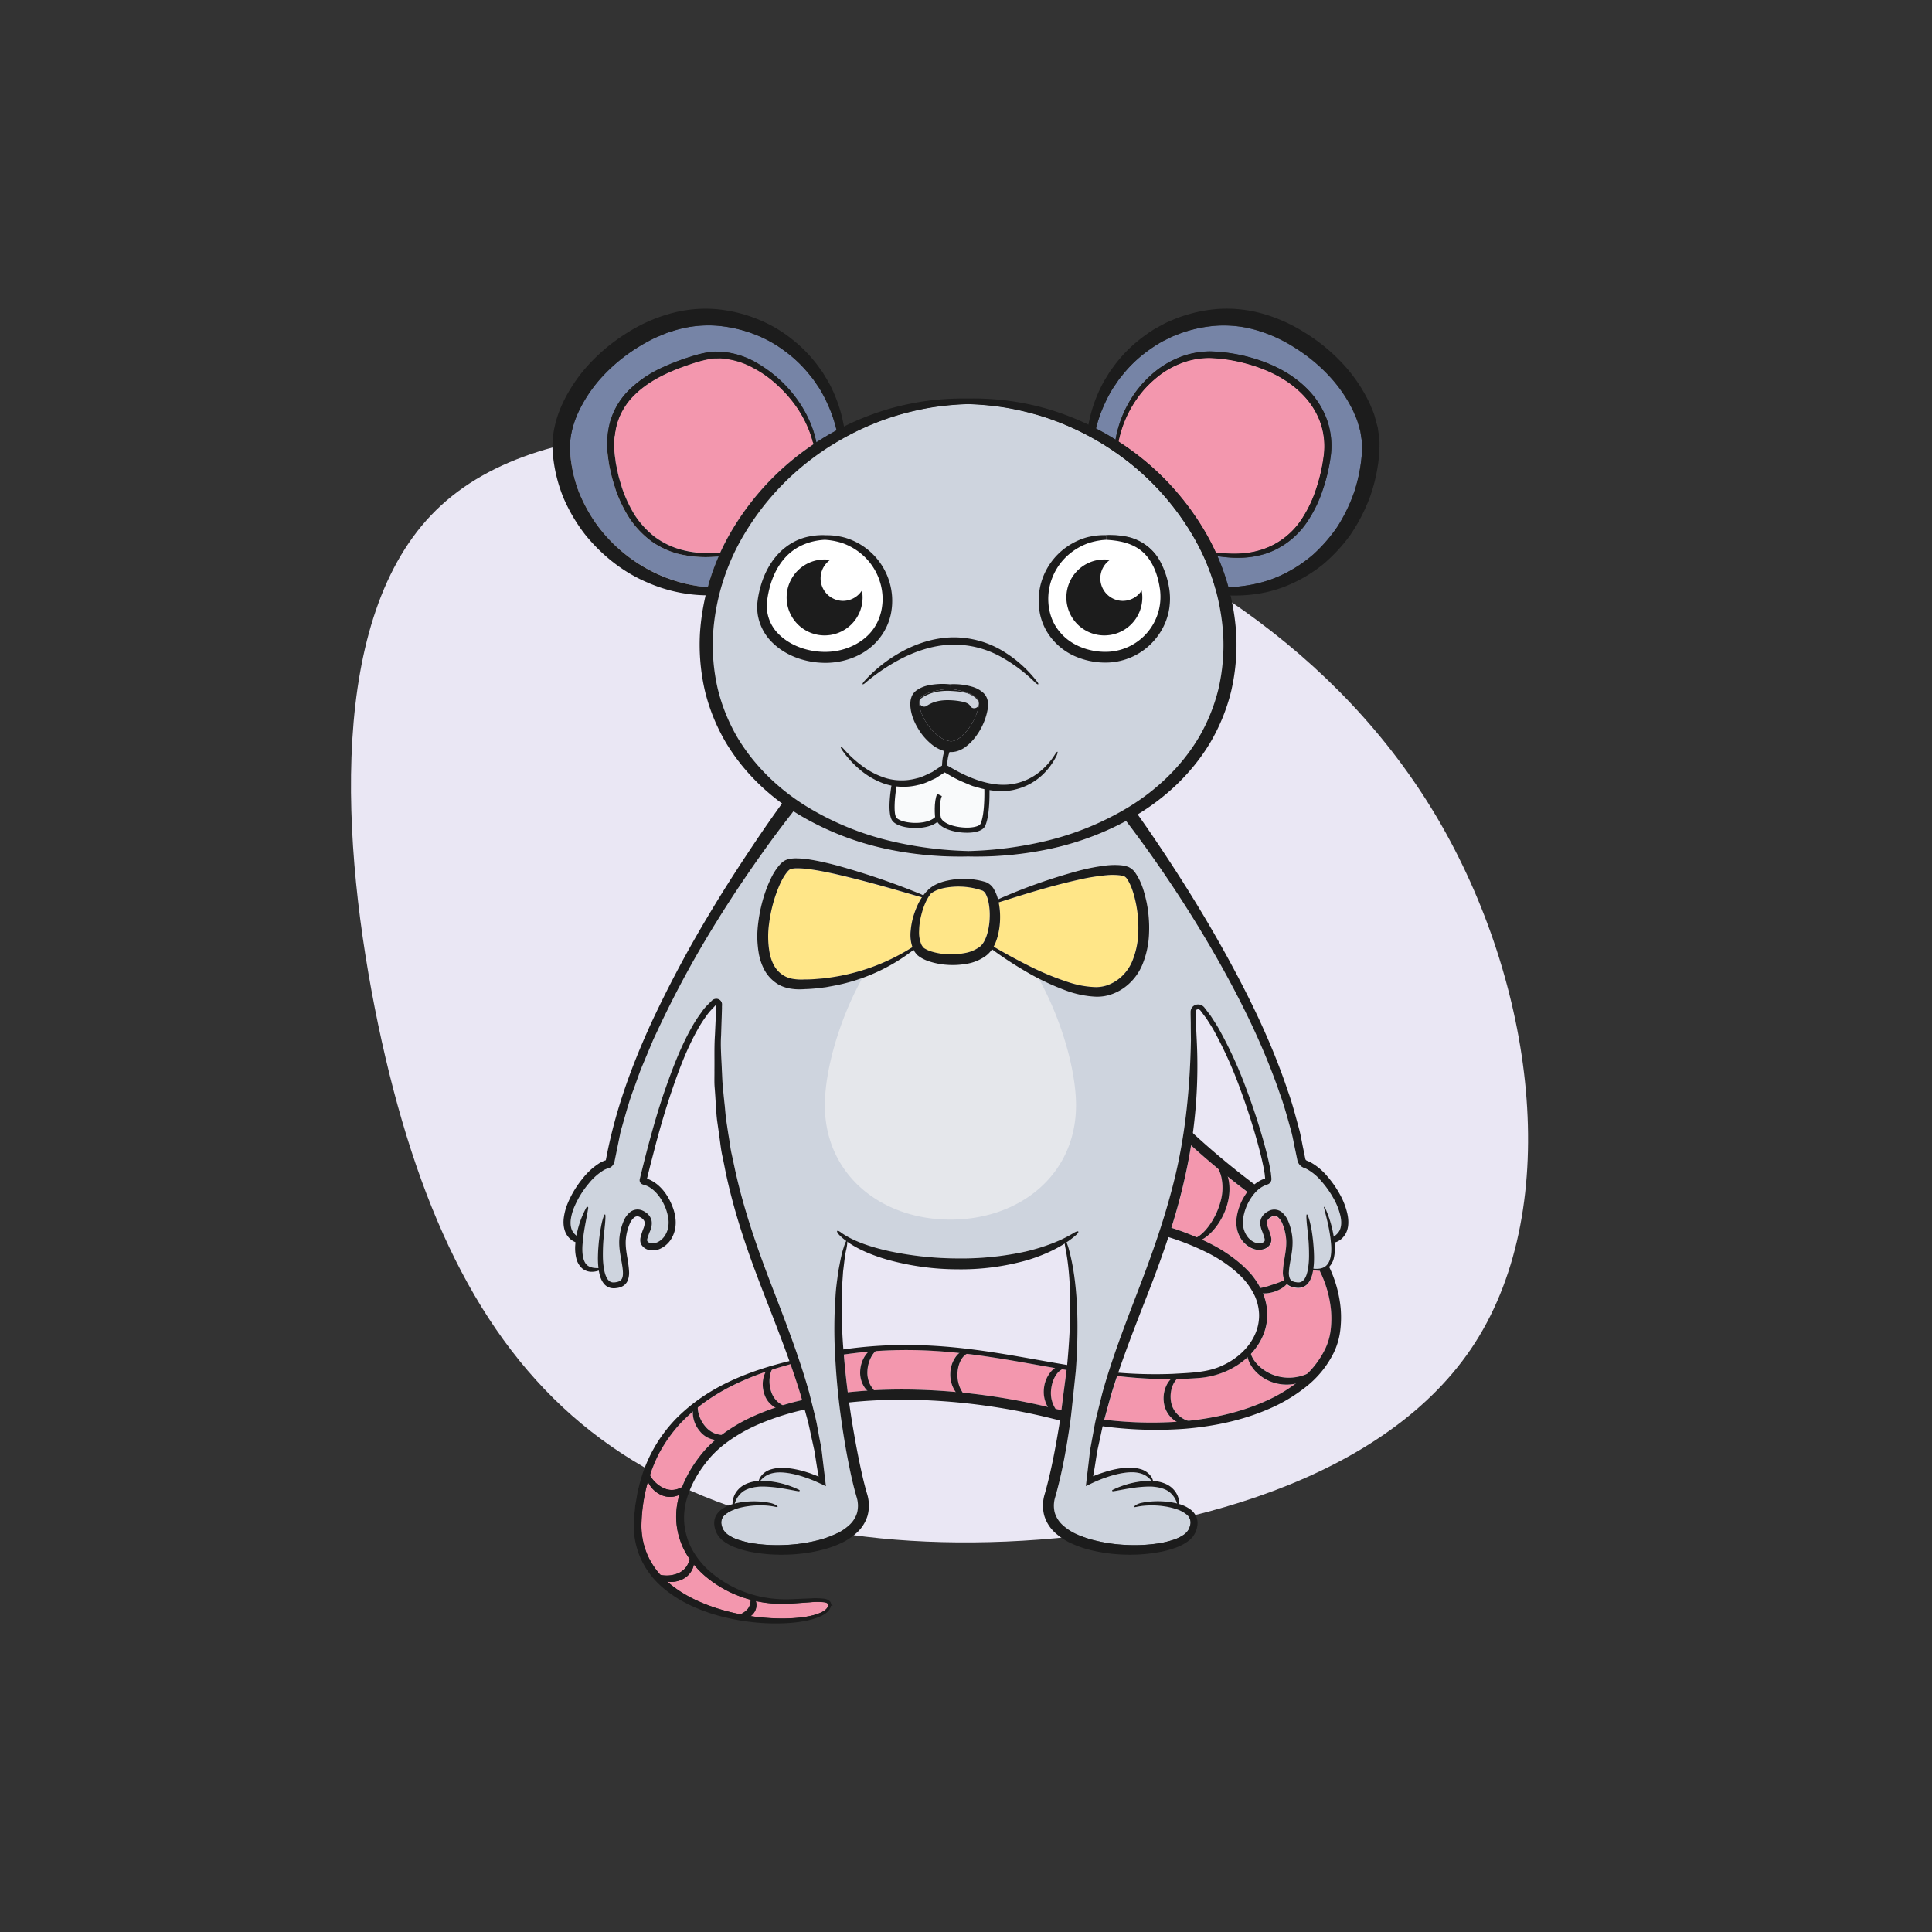 <svg id="Layer_1" data-name="Layer 1" xmlns="http://www.w3.org/2000/svg" viewBox="0 0 1200 1200"><rect x="0" y="0" width="1200" height="1200" fill="#333333" stroke="none"/><defs><style>.cls-10,.cls-3{fill:#1c1c1c}.cls-5{fill:#f397ae}.cls-7{fill:#ced4de}.cls-10{fill-rule:evenodd}</style></defs><path d="M892.52 507.73C831.67 405 728.05 336.8 604.55 298.31c-123.24-38.58-266.27-47.67-333.71 18.57-67.36 66.06-59.3 207.37-36 319.33 23.47 112 62 194.66 126.35 248.12C425.71 937.88 516 962 625 957.48c108.85-4.64 236.47-38 291.25-123.57 54.84-85.76 37.03-223.24-23.73-326.18z" fill="#eae7f4"/><path d="M720.33 365.18a33.81 33.81 0 01-7.24 27.16 34.32 34.32 0 01-27.29 12.55c-10.87-.23-21.32-4.67-27.64-12.46-6.51-7.62-8.2-18.11-6.45-27.22a36.84 36.84 0 0113.66-22.08 39.77 39.77 0 0110.63-5.78 43 43 0 0111-2.07c7.15.38 15.41 1.62 21.86 6.71s10.01 13.66 11.47 23.19zm-10.8 5.87a23.56 23.56 0 00-.41-4.25 14 14 0 11-19.7-19 21.07 21.07 0 00-3.49-.29 23.59 23.59 0 1023.6 23.57zm-161.89-5.27c1.69 9.28-.38 19.79-7.15 27.35-6.6 7.69-17.37 11.85-28.33 11.79s-21.89-4.16-28.88-11.41a25.35 25.35 0 01-6.61-12.7 25.08 25.08 0 01-.25-7 54.86 54.86 0 011.24-7.21c2.16-9.43 6.67-17.79 13.09-23.22 6.38-5.59 14.39-7.72 21.6-8.07a44 44 0 0111.09 2.1 38.25 38.25 0 0110.64 5.91 36.79 36.79 0 0113.56 22.46zm-11.85 5.27a23.56 23.56 0 00-.41-4.25 14 14 0 11-19.73-19 20.71 20.71 0 00-3.46-.29 23.59 23.59 0 1023.6 23.57z" fill="#fff"/><path class="cls-3" d="M607.14 434.08a3.86 3.86 0 01.89 2.16 5 5 0 010 1.4 7.72 7.72 0 01-.22 1.62 36.86 36.86 0 01-6.54 13.74c-3.15 4.16-7.72 8.17-11.7 7.28-4.73-.73-9.14-4.7-12.38-8.83s-5.63-9.18-6.1-13.6a5.23 5.23 0 01-.07-1.56 4 4 0 01.16-1.39 3.22 3.22 0 011.11-2 15 15 0 015.5-2.9 48.44 48.44 0 0112.21-2.08 45.56 45.56 0 0112.07 2.82 13.84 13.84 0 015.07 3.34z"/><path d="M586.11 480.21l.61-.39a.11.11 0 01.09 0l.54.29 1.27.73a75.31 75.31 0 0010.39 5.3c1.78.73 3.49 1.53 5.27 2.16s3.66 1 5.44 1.5c.57.12 1.11.25 1.68.35.09 5.18 0 16.58-2.42 21.6-.82 1.75-6.25 3-13 2-6.51-.92-11.21-3.46-11.69-6.32l-.51-3.14c-.09-3.21.07-7.5 1.18-9.82l-2.86-1.37c-2.07 4.32-1.46 12.68-1.33 14.46-1.78 1.84-5.18 3.08-9.47 3.46-5.91.54-12.2-.76-14.39-2.95-2-2-1.3-12.14-.07-19.6a37.33 37.33 0 0013.57-.93c3.75-.7 7.18-2.54 10.74-4.13z" fill="#f9fafb"/><path class="cls-5" d="M758.32 730a30.58 30.58 0 01-.28 16.46 46 46 0 01-7.34 15.22 23.68 23.68 0 01-7.4 6.83c-6.83-3-12.11-4.71-15.31-5.79l-.32-.09h-.07c3.31-10.39 6.23-21.13 8.65-32.21 1.36-6.23 2.57-12.55 3.55-19 3.72 3.34 9.76 8.7 17.06 14.74a24.4 24.4 0 011.46 3.84z"/><path class="cls-5" d="M768.11 756.42a21.35 21.35 0 00.32 7.56 18.27 18.27 0 003.2 6.87 15.54 15.54 0 005.91 4.67 10.23 10.23 0 007.82.44 7 7 0 003.49-2.73 5.07 5.07 0 00.8-2.32 7.62 7.62 0 00-.1-2.1 46.72 46.72 0 00-2-6.13c-.64-1.78-.86-3.33-.32-4.38a4.47 4.47 0 011.24-1.5l.95-.66c.32-.19.64-.32 1-.48a3.29 3.29 0 013.37.6 10.91 10.91 0 012.67 3.85 32.38 32.38 0 012.42 9.81c.5 6.55-1.69 13-2 19.86a13 13 0 00.83 5.49c-2 .89-4.74 1.82-7.63 2.8a62.72 62.72 0 01-7.08 2 54.59 54.59 0 00-5.94-8.74 72.82 72.82 0 00-8.86-8.33 94.17 94.17 0 00-17.41-11c-1.49-.73-2.92-1.4-4.28-2a26.11 26.11 0 007.14-5.85 41.68 41.68 0 008.74-16.45 31.71 31.71 0 00.22-16.78c3.88 3.15 8 6.39 12.3 9.53a20.06 20.06 0 00-1.43 2 35.35 35.35 0 00-5.37 13.97zm23.25 45.94a17.89 17.89 0 007.75-4.73 2 2 0 01.19.22 8.67 8.67 0 002.58 1.52 9.24 9.24 0 002.63.64 10.84 10.84 0 002.7.09 7.59 7.59 0 005-2.6c2.35-2.77 2.89-5.88 3.4-8.71a12.35 12.35 0 003.94.51h.16a70 70 0 017 24.11 61.45 61.45 0 01-.16 12.58 38.35 38.35 0 01-3.37 11.76 54.25 54.25 0 01-11.31 15.6 24.28 24.28 0 01-5.56 1.74 27.67 27.67 0 01-13.15-.41c-8.2-2.29-14.36-8.23-16.14-13.69a39.69 39.69 0 006.74-9.72 33.26 33.26 0 00.69-27.93 18.76 18.76 0 006.91-.98z"/><path class="cls-5" d="M791.87 859a26.73 26.73 0 0012.83.44 98.18 98.18 0 01-19.06 11c-15 6.67-31.38 10.35-47.9 12a16.8 16.8 0 01-4.35-2.32 14.72 14.72 0 01-5.63-7.66c-1.78-6.29.07-12.93 3.24-15.94 4.58-.1 9.18-.32 13.7-.67a53.31 53.31 0 0015.91-3.78 48 48 0 0014.26-9.09c1.53 6.59 8.07 13.57 17 16.02z"/><path class="cls-5" d="M725.76 856.65h1.46c-3.62 3.65-5.72 10.45-3.78 17.22a16.31 16.31 0 007.37 9.27 240.23 240.23 0 01-44.81-1.36l.09-.38q2-7 3.94-14.3c1.21-4.07 2.54-8.2 4-12.42.38.06.8.1 1.27.16a268.35 268.35 0 0030.46 1.81zM661 862.11c-.64 4.51-1.18 9.15-1.78 13.82l-3.62-.86a16.2 16.2 0 01-1.81-3.55 19.64 19.64 0 01-.89-8.83c.67-5.69 3.43-10.62 6.86-12.2.89.16 1.78.31 2.67.44l-.1 1c-.42 3.32-.87 6.72-1.33 10.18z"/><path class="cls-5" d="M650.82 873.93A406.63 406.63 0 00598 865a19.46 19.46 0 01-1.81-3.36 20.09 20.09 0 01-1.43-8.68c.22-5.49 2.51-10.29 5.72-12.07 15 1.78 29.29 4.32 43.43 6.83 3.81.67 7.62 1.37 11.43 2a10.32 10.32 0 00-2.57 2.26 19.61 19.61 0 00-2.38 21.09z"/><path class="cls-5" d="M595.83 840.38a10.88 10.88 0 00-2 2 18.32 18.32 0 00-3.62 10.38 19 19 0 002.54 10.58 8.53 8.53 0 00.86 1.24 358 358 0 00-50.7-1.08 15 15 0 01-2.42-3.4 16.33 16.33 0 01-1.74-7.94c.16-5.5 2.44-10.42 5.18-13a291.33 291.33 0 0151.9 1.22z"/><path class="cls-5" d="M526.61 864.81c-1-7.84-1.81-15.47-2.41-22.84 0-.22 0-.41-.07-.63 5.21-.8 10.3-1.37 15.28-1.78a18.18 18.18 0 00-5.14 12.51 16.12 16.12 0 003 10.08 15.06 15.06 0 001.39 1.62c-4.04.23-8.08.6-12.05 1.04zm-30.37 5.28c-2.44.6-5.87 1.46-10.1 2.76a15 15 0 01-2.92-2 14.71 14.71 0 01-4.26-6.61 19.53 19.53 0 01.44-13.5c2.74-.86 5.53-1.71 8.42-2.54 1.34-.38 2.38-.67 3.21-.92 2.32 6.54 4.45 12.93 6.32 19.19.29 1.08.57 2.12.89 3.17-.25.07-.54.13-.86.19z"/><path class="cls-5" d="M481 873.93a7.17 7.17 0 00.67.35c-3.75 1.27-7.91 2.86-12.45 4.83a101.19 101.19 0 00-21 12.17 15.32 15.32 0 01-3.46-.67 14.9 14.9 0 01-6.52-4.42 19.82 19.82 0 01-4.83-11.94c2.67-2.13 5.41-4.13 8.26-6 9.57-6.32 20.78-11.65 34-16.26a17.62 17.62 0 00-1 13.69 15.28 15.28 0 006.33 8.25zm-58.14 9.91c2.38-2.48 4.89-4.86 7.5-7.11a17.72 17.72 0 004.48 12.42 15.38 15.38 0 009 5.18 2.22 2.22 0 00.44.06 61.61 61.61 0 00-6.8 6.67 82.68 82.68 0 00-9 12.52 67.12 67.12 0 00-4.86 10.07 14.5 14.5 0 01-3.43 1.39 11.42 11.42 0 01-7.11-.38 18.46 18.46 0 01-9.41-8.42 89.25 89.25 0 015.44-13.08 91.2 91.2 0 0113.75-19.32zm-20.43 36.47a16.25 16.25 0 009.15 8.61 13.05 13.05 0 009.95-.29 4.66 4.66 0 00.5-.25 47.32 47.32 0 00-1.84 17.92 46.53 46.53 0 005.4 17.63 48.69 48.69 0 002.8 4.51A13.47 13.47 0 01427 972a11.57 11.57 0 01-5.18 4.89 18.2 18.2 0 01-11.62 1.27 44.84 44.84 0 01-11.79-31.35 106.85 106.85 0 014.02-26.5zm67 74.15c1 .22 2 .41 3.05.6a77.4 77.4 0 0019.89.92l11.05-.79a44.2 44.2 0 018.45 0c1.49.22 2.16.73 2.35 1.08a.7.7 0 01.19.5l-.12.28.12.1a2.93 2.93 0 01-.31 1 6.67 6.67 0 01-1.94 2.1c-5.59 4.06-19.79 5.9-36.12 4.67-3.34-.29-6.61-.64-9.78-1.12a11.13 11.13 0 001.81-1.77 8.35 8.35 0 001.71-5.91 6.4 6.4 0 00-.35-1.66zM431 971.84a62 62 0 006.55 6.76 71.78 71.78 0 0028.68 15 8.85 8.85 0 01-1.71 5.62 12.32 12.32 0 01-4.58 3.43 127.46 127.46 0 01-13.66-3.43c-13.18-4.13-23.57-9.62-31.77-16.83a16.51 16.51 0 009.38-1.5 13.07 13.07 0 006.64-7.4c.18-.49.33-1.11.47-1.65z"/><path d="M845.84 274.07c.22 2 .07 4.09.13 6.13a100.61 100.61 0 01-4.67 24.87A103.14 103.14 0 01830.78 327a98.43 98.43 0 01-15.12 17.41 84.85 84.85 0 01-18.07 12c-11.47 5.78-23.54 7.87-34.6 8.38a141.56 141.56 0 00-6.83-19.31c8.1 1.17 17.19 1.75 26.59-.64 11.44-2.67 22.75-10.48 29.9-21.82a78.91 78.91 0 008.83-18.43 106.15 106.15 0 004.95-20.71 48.44 48.44 0 00-2-22.39 52.52 52.52 0 00-12.29-19.67c-11.09-11.31-25.61-17.44-39.61-20.81-7.12-1.49-14-2.7-21.16-2.7a52.69 52.69 0 00-20.17 4.23 57.42 57.42 0 00-16.36 10.55 64.82 64.82 0 00-11.76 13.81 70.16 70.16 0 00-10.2 26.21c-4-2.51-8.06-4.83-12.16-6.89a78.3 78.3 0 015.4-15.47 82.09 82.09 0 014.64-8.83c.89-1.46 1.9-2.83 2.85-4.29l1.47-2.13 1.65-2.07a81.25 81.25 0 0115.6-15.12 96.14 96.14 0 019.53-6.19c1.71-.86 3.46-1.72 5.21-2.57s3.62-1.47 5.43-2.26a83.64 83.64 0 0123.54-5 72.09 72.09 0 0124.68 2.92 90.12 90.12 0 0123.86 11.06 103.93 103.93 0 0121 17.34 87.68 87.68 0 0115.12 22.18c.79 2 1.81 4 2.44 6s1.18 4.1 1.75 6.13c.35 2.02.67 4.08.95 6.15zM513.9 250.72a81.28 81.28 0 015.69 16.61c-4.22 2.29-8.42 4.77-12.55 7.44-3.55-17.92-16.36-37.65-37.58-49.69a50.25 50.25 0 00-19.19-6.35l-2.6-.32H445a25 25 0 00-5.37.45 75.91 75.91 0 00-10.29 2.6 141 141 0 00-20.14 7.85 71.34 71.34 0 00-18.49 13A45 45 0 00379 261.84a55.56 55.56 0 00-1.4 22c.29 1.78.51 3.56.8 5.3s.76 3.4 1.14 5.12c.7 3.4 1.87 6.67 2.83 9.94a84.65 84.65 0 008.76 18 59.52 59.52 0 0013.18 13.8 51.38 51.38 0 0016.1 7.75 68.7 68.7 0 0026 1.75 144.78 144.78 0 00-6.8 19.25 94.48 94.48 0 01-34.35-9.75A95.56 95.56 0 01371 326.26 98.93 98.93 0 01359.32 305a87.72 87.72 0 01-5.24-24.56c-.51-8.13 1.53-16.61 5.18-24.52a87.75 87.75 0 0115.06-22.24 106.15 106.15 0 0121-17.41 113.4 113.4 0 0111.68-6.5c2-.86 4.06-1.72 6.06-2.54s4.1-1.37 6.13-2.07a72.43 72.43 0 0124.75-2.95 83.64 83.64 0 0123.54 5 76.41 76.41 0 0120.17 11 80.28 80.28 0 0115.63 15.12l1.65 2.07 1.5 2.13c.95 1.46 2 2.82 2.86 4.28a83.47 83.47 0 014.61 8.91z" fill="#7684a6"/><path class="cls-5" d="M820.24 262.88a44.44 44.44 0 011.9 20.46 106 106 0 01-4.54 19.92 76.36 76.36 0 01-8.13 17.63 46.88 46.88 0 01-27.48 21c-9.31 2.67-18.46 2.23-26.84 1.27a147 147 0 00-8.58-16.1 166.22 166.22 0 00-44-47.46q-3.86-2.82-7.81-5.34a68.66 68.66 0 0110.83-25.76 62.68 62.68 0 0111.53-12.9 53.39 53.39 0 0115.54-9.6 48.63 48.63 0 0118.68-3.65 97.55 97.55 0 0120.2 2.83c13.41 3.3 27.16 9.27 37.39 19.73a47.89 47.89 0 0111.31 17.97z"/><path class="cls-5" d="M820.24 262.88a44.44 44.44 0 011.9 20.46 106 106 0 01-4.54 19.92 76.36 76.36 0 01-8.13 17.63 46.88 46.88 0 01-27.48 21c-9.31 2.67-18.46 2.23-26.84 1.27a147 147 0 00-8.58-16.1 166.22 166.22 0 00-44-47.46q-3.86-2.82-7.81-5.34a68.66 68.66 0 0110.83-25.76 62.68 62.68 0 0111.53-12.9 53.39 53.39 0 0115.54-9.6 48.63 48.63 0 0118.68-3.65 97.55 97.55 0 0120.2 2.83c13.41 3.3 27.16 9.27 37.39 19.73a47.89 47.89 0 0111.31 17.97zM505.23 276c-1.74 1.18-3.49 2.39-5.24 3.66a166.22 166.22 0 00-44 47.46 142.34 142.34 0 00-8.6 16.17 68.5 68.5 0 01-26.15-2.39 48.88 48.88 0 01-14.93-7.65 56.48 56.48 0 01-12-13.15 84.74 84.74 0 01-8.07-17.25c-.86-3.15-2-6.29-2.57-9.6-.35-1.62-.73-3.27-1.08-4.92s-.45-3.34-.7-5a51.51 51.51 0 011.37-20.17 41.06 41.06 0 0110.64-17.63c10.16-10.11 23.76-15.63 36.72-19.89a75.58 75.58 0 019.72-2.54 22.3 22.3 0 014.77-.45l2.38-.06 2.35.25a48.09 48.09 0 0117.85 5.63 68.68 68.68 0 0114.74 10.39 82.64 82.64 0 0111.41 12.64 69.27 69.27 0 0111.39 24.5z"/><path class="cls-7" d="M649 259.2a169.69 169.69 0 0149.53 25.95 163.73 163.73 0 0141.39 46 140.23 140.23 0 0116.23 39.3 130.27 130.27 0 013.59 23.76 122.28 122.28 0 01-2.89 33.48 113.26 113.26 0 01-12.13 30.18c-11 18.43-26.59 32.91-43.4 43.24l-.22.12a179.1 179.1 0 01-51.56 21.16 233.47 233.47 0 01-48.25 6.23 233.56 233.56 0 01-48.29-6.26 179.94 179.94 0 01-51.75-21.28c-3.14-1.94-6.25-4-9.3-6.23a125.8 125.8 0 01-34.09-37 112.63 112.63 0 01-12.14-30.18 121.12 121.12 0 01-2.89-33.48 133.8 133.8 0 013.56-23.64 139.76 139.76 0 0116.27-39.42 162.53 162.53 0 0141.39-46 169.25 169.25 0 0149.49-25.95 176.52 176.52 0 0124.59-6A180.93 180.93 0 01601.3 251a180.11 180.11 0 0123.12 2.19A174.83 174.83 0 01649 259.2zm-66.8 251.34c2.07 3.15 6.8 5.44 13.35 6.36a39.05 39.05 0 005.08.35c5.11 0 9.82-1.18 11.21-4.17 2.61-5.43 2.83-16.67 2.74-22.36a39.17 39.17 0 0016.32-.41 37.29 37.29 0 0016.3-8.74 41.61 41.61 0 009-12.07c.67-1.37.86-2.45.57-2.57s-.89.7-1.68 1.93a43.59 43.59 0 01-9.59 10.71 35.42 35.42 0 01-15.38 7.18 38.87 38.87 0 01-15.44-.19c-7.91-1.56-16.07-5.08-23.79-9.63l-2.54-1.46a24.76 24.76 0 011.43-8.38 12.64 12.64 0 004.82-.54 16.9 16.9 0 005-2.55 31.29 31.29 0 006.93-7.18 40.2 40.2 0 007-16.7 13.75 13.75 0 00.16-2.36 11.9 11.9 0 00-.22-2.51 9.34 9.34 0 00-2.45-4.6 17.08 17.08 0 00-7.37-4.13 40.44 40.44 0 00-13.47-1.46 44.27 44.27 0 00-13.53.63A18.92 18.92 0 00569 429a10.74 10.74 0 00-1.78 1.84 7.8 7.8 0 00-1.21 2.48 8 8 0 00-.51 2.48 12 12 0 00-.09 2.38c.38 6.29 3 11.88 6.61 17.09a36.51 36.51 0 006.73 7.15 22.56 22.56 0 007.88 4.1 28.72 28.72 0 00-1.43 8.95l-1.62 1c-1.53 1-3 2-4.54 3-3.21 1.46-6.33 3.24-9.66 3.9a34.83 34.83 0 01-19.09-.12 49.12 49.12 0 01-15.32-8 73.47 73.47 0 01-10.67-9.84c-1-1.12-1.75-1.82-2-1.66s.13 1.18 1 2.42a61 61 0 0010 11.12 48.1 48.1 0 0015.86 9.4 30.53 30.53 0 004.51 1.21c-.89 5.49-2.64 18.74 1 22.36 3.4 3.4 11.15 4.38 16.9 3.88 2.82-.2 7.43-1.02 10.63-3.6zm143.53-129.8a40 40 0 00.22-16.58 52.75 52.75 0 00-4.89-14.58A30.59 30.59 0 00699 333.22a56.72 56.72 0 00-12-.83 43.91 43.91 0 00-12.07 1.4 40.94 40.94 0 00-29 46.82 35.76 35.76 0 007.34 15.92 38.79 38.79 0 0014.39 11.09 47.75 47.75 0 0018.11 4 40 40 0 0032.47-15.22 39 39 0 007.49-15.66zM644.82 425c.19-.2-.16-1-.92-1.91a77.16 77.16 0 00-19.6-17.82 58.9 58.9 0 00-33.71-9.37c-12.9.47-24.4 5.11-33.35 10.45a88.15 88.15 0 00-20.49 16.77c-.8.89-1.18 1.68-1 1.88s1-.23 1.85-1a119.07 119.07 0 0121.4-14.45c8.93-4.7 19.86-8.7 31.77-9.14a60.49 60.49 0 0131.7 8A96.38 96.38 0 01642.94 424c.89.8 1.66 1.22 1.88 1zm-91.56-43.56a40.84 40.84 0 00-28.71-47.62 52.88 52.88 0 00-24.43-.06 34.94 34.94 0 00-12.12 6.1c-7.65 5.78-13.15 15.05-15.85 25.32a61 61 0 00-1.59 7.94 30.82 30.82 0 00.1 8.73 31.19 31.19 0 007.94 16.08c8.45 9 20.93 13.59 33.58 13.75s25.38-4.86 33.29-14.32a36.69 36.69 0 007.79-15.89z"/><path class="cls-7" d="M649 259.2a169.69 169.69 0 0149.53 25.95 163.73 163.73 0 0141.39 46 140.23 140.23 0 0116.23 39.3 130.27 130.27 0 013.59 23.76 122.28 122.28 0 01-2.89 33.48 113.26 113.26 0 01-12.13 30.18c-11 18.43-26.59 32.91-43.4 43.24l-.22.12a179.1 179.1 0 01-51.56 21.16 233.47 233.47 0 01-48.25 6.23 233.56 233.56 0 01-48.29-6.26 179.94 179.94 0 01-51.75-21.28c-3.14-1.94-6.25-4-9.3-6.23a125.8 125.8 0 01-34.09-37 112.63 112.63 0 01-12.14-30.18 121.12 121.12 0 01-2.89-33.48 133.8 133.8 0 013.56-23.64 139.76 139.76 0 0116.27-39.42 162.53 162.53 0 0141.39-46 169.25 169.25 0 0149.49-25.95 176.52 176.52 0 0124.59-6A180.93 180.93 0 01601.3 251a180.11 180.11 0 0123.12 2.19A174.83 174.83 0 01649 259.2zm-66.8 251.34c2.07 3.15 6.8 5.44 13.35 6.36a39.05 39.05 0 005.08.35c5.11 0 9.82-1.18 11.21-4.17 2.61-5.43 2.83-16.67 2.74-22.36a39.17 39.17 0 0016.32-.41 37.29 37.29 0 0016.3-8.74 41.61 41.61 0 009-12.07c.67-1.37.86-2.45.57-2.57s-.89.7-1.68 1.93a43.59 43.59 0 01-9.59 10.71 35.42 35.42 0 01-15.38 7.18 38.87 38.87 0 01-15.44-.19c-7.91-1.56-16.07-5.08-23.79-9.63l-2.54-1.46a24.76 24.76 0 011.43-8.38 12.64 12.64 0 004.82-.54 16.9 16.9 0 005-2.55 31.29 31.29 0 006.93-7.18 40.2 40.2 0 007-16.7 13.75 13.75 0 00.16-2.36 11.9 11.9 0 00-.22-2.51 9.34 9.34 0 00-2.45-4.6 17.08 17.08 0 00-7.37-4.13 40.44 40.44 0 00-13.47-1.46 44.27 44.27 0 00-13.53.63A18.92 18.92 0 00569 429a10.74 10.74 0 00-1.78 1.84 7.8 7.8 0 00-1.21 2.48 8 8 0 00-.51 2.48 12 12 0 00-.09 2.38c.38 6.29 3 11.88 6.61 17.09a36.51 36.51 0 006.73 7.15 22.56 22.56 0 007.88 4.1 28.72 28.72 0 00-1.43 8.95l-1.62 1c-1.53 1-3 2-4.54 3-3.21 1.46-6.33 3.24-9.66 3.9a34.83 34.83 0 01-19.09-.12 49.12 49.12 0 01-15.32-8 73.47 73.47 0 01-10.67-9.84c-1-1.12-1.75-1.82-2-1.66s.13 1.18 1 2.42a61 61 0 0010 11.12 48.1 48.1 0 0015.86 9.4 30.53 30.53 0 004.51 1.21c-.89 5.49-2.64 18.74 1 22.36 3.4 3.4 11.15 4.38 16.9 3.88 2.82-.2 7.43-1.02 10.63-3.6zm143.53-129.8a40 40 0 00.22-16.58 52.75 52.75 0 00-4.89-14.58A30.59 30.59 0 00699 333.22a56.72 56.72 0 00-12-.83 43.91 43.91 0 00-12.07 1.4 40.94 40.94 0 00-29 46.82 35.76 35.76 0 007.34 15.92 38.79 38.79 0 0014.39 11.09 47.75 47.75 0 0018.11 4 40 40 0 0032.47-15.22 39 39 0 007.49-15.66zM644.82 425c.19-.2-.16-1-.92-1.91a77.16 77.16 0 00-19.6-17.82 58.9 58.9 0 00-33.71-9.37c-12.9.47-24.4 5.11-33.35 10.45a88.15 88.15 0 00-20.49 16.77c-.8.89-1.18 1.68-1 1.88s1-.23 1.85-1a119.07 119.07 0 0121.4-14.45c8.93-4.7 19.86-8.7 31.77-9.14a60.49 60.49 0 0131.7 8A96.38 96.38 0 01642.94 424c.89.8 1.66 1.22 1.88 1zm-91.56-43.56a40.84 40.84 0 00-28.71-47.62 52.88 52.88 0 00-24.43-.06 34.94 34.94 0 00-12.12 6.1c-7.65 5.78-13.15 15.05-15.85 25.32a61 61 0 00-1.59 7.94 30.82 30.82 0 00.1 8.73 31.19 31.19 0 007.94 16.08c8.45 9 20.93 13.59 33.58 13.75s25.38-4.86 33.29-14.32a36.69 36.69 0 007.79-15.89z"/><path class="cls-7" d="M516.86 612.45a115.81 115.81 0 0049.72-21.82c.31-.26.6-.48.85-.7a6.34 6.34 0 001.08 1.78l1.08 1.37c.45.38.92.76 1.4 1.11a22.83 22.83 0 005.46 2.73 45.74 45.74 0 0011.5 2.35 49.08 49.08 0 0012.17-.57 28.34 28.34 0 0012.2-5 17.73 17.73 0 003.88-4.13 222.2 222.2 0 0019.91 13.15 157.52 157.52 0 0026.72 12.74 63.5 63.5 0 0016.61 3.54 27.52 27.52 0 009.38-.92 31.34 31.34 0 008.67-4.07 33.52 33.52 0 0012.2-15.25 55.22 55.22 0 004.06-19.22 80.62 80.62 0 00-1.55-19.28c-1.37-6.23-3-12.2-6.8-17.92a10.62 10.62 0 00-4.73-3.93 20.9 20.9 0 00-5-1 45.17 45.17 0 00-9.06.25 126.4 126.4 0 00-16.29 3.12 352.38 352.38 0 00-50.48 17.85.77.77 0 00-.07-.29 22.9 22.9 0 00-2.22-5.62 10.19 10.19 0 00-5.24-4.8 46.74 46.74 0 00-20.14-1.58c-6.17.89-12.17 2.66-16.17 6.8a23.5 23.5 0 00-2.6 3 18.46 18.46 0 00-2.39-1.17 465 465 0 00-51.24-17.41c-5.17-1.37-10.57-2.67-16.29-3.62a65.22 65.22 0 00-9-.83 20.93 20.93 0 00-2.48.13l-1.3.16-1.43.35a8.71 8.71 0 00-3 1.46 13.3 13.3 0 00-2 1.9 35.18 35.18 0 00-5.37 8.26 73.11 73.11 0 00-3.68 8.83 91 91 0 00-4.32 19 62.59 62.59 0 00.47 19.79 34.23 34.23 0 003.4 9.5 22.78 22.78 0 006.83 7.75c5.66 4.22 13 4.51 18.52 4.1a76.16 76.16 0 008.48-.67l4.16-.48c1.4-.26 2.77-.48 4.1-.74zM364.09 785.17c-2.07-2.35-2.54-6.76-2.29-11.37.64-9.31 2.73-17.79 3.56-23.22.06-.48-.06-.86-.32-1s-.63.1-.89.54a58.13 58.13 0 00-6.06 17.38 10.17 10.17 0 01-2-2.06c-1.74-2.45-1.81-5.66-1.52-7.94A30.58 30.58 0 01357 749a57.16 57.16 0 018.8-14.08 36.25 36.25 0 019.21-8.13 12.79 12.79 0 011.68-.79l.86-.29a4.42 4.42 0 001.46-.57 5.2 5.2 0 002.38-2.76 3.11 3.11 0 01.16-.38l3.78-18.4a33.11 33.11 0 01.92-3.52c.23-.7.42-1.4.61-2.07l1.05-3.68c1.81-6.39 3.52-12.39 5.81-18.24l3.75-10.48c.86-2.23 1.78-4.42 2.7-6.58.51-1.17 1-2.32 1.46-3.49l4.1-9.79 4.44-9.43a641.52 641.52 0 0135-64c11.15-18.08 21.48-32.88 29.19-43.75 8.17-11.43 14.36-19.41 17.38-23.22l1.08-1.4c1.62 1.08 3.27 2.07 4.93 3.05a179.77 179.77 0 0054.13 20.65 220.63 220.63 0 0049.43 4.45 220.58 220.58 0 0049.43-4.45A181.11 181.11 0 00699.46 510l.51.67c4.83 6.35 12.35 16.39 22.11 30.59 13.28 19.41 25 38.28 35.93 57.69 10.48 18.81 25.76 47.65 36.94 80.5 2.42 6.48 4.23 13.12 6.2 20.14l.82 3c.7 2.51 1.21 5.15 1.72 7.69.28 1.46.57 2.89.89 4.35l1.27 6.1a6.23 6.23 0 002.73 4.1 8.3 8.3 0 001.94.95l.41.16a4.47 4.47 0 01.83.38 31.42 31.42 0 019 7.5 57.67 57.67 0 017.15 9.94 42.58 42.58 0 014.56 11.24c.73 3.18 1.14 7.56-1.11 10.58a12.17 12.17 0 01-3 2.73 71.7 71.7 0 00-5.4-18c-.19-.44-.44-.7-.57-.64s-.13.39 0 .86c1.11 4.67 3.17 11.72 4.06 19.86.13 1.11.26 2.25.32 3.43.22 4.67-.22 9.43-2.79 12.07-2.32 2.38-5.75 2.41-8.29 2.19a57.38 57.38 0 00.38-7.88 116.81 116.81 0 00-1.46-15.66c-1-6.19-2.36-10.32-2.93-10.23s-.19 4.42.51 10.58a126.07 126.07 0 01.86 15.31 51.78 51.78 0 01-.64 8c-.51 2.57-1.24 5.34-2.79 7a4.1 4.1 0 01-2.77 1.37 8 8 0 01-1.84-.1 5 5 0 01-1.78-.48 3.5 3.5 0 01-2.22-2.12 9 9 0 01-.45-3.94c.32-6 2.7-12.65 2.23-20.34a36 36 0 00-2.7-11.15 14.77 14.77 0 00-3.75-5.3 7.47 7.47 0 00-7.4-1.33 12.07 12.07 0 00-3.12 1.81 8.28 8.28 0 00-2.41 3c-1.21 2.63-.51 5.33.16 7.33a47 47 0 011.9 5.53c.13.76.1 1.27-.15 1.56a3 3 0 01-1.43 1c-2.8 1.08-6.77-.8-9-3.78a14 14 0 01-2.47-5.28 16.68 16.68 0 01-.26-6.16 31.65 31.65 0 014.67-12.39c2.54-3.81 5.69-7.18 10.36-8.67a3.57 3.57 0 002.51-3.85c-.1-1-.22-2.12-.32-3.2-.35-2-.7-4.2-1.21-6.36-.92-4.35-2.13-9-3.49-13.88-2.77-9.82-6.29-20.74-10.68-32.34a256.57 256.57 0 00-16.36-36c-1.65-3.09-3.65-6-5.55-9l-3.28-4.32-.81-1.01a5 5 0 00-1.46-1.18 4.53 4.53 0 00-3.75-.41 4.37 4.37 0 00-2.93 2.6 4.74 4.74 0 00-.34 1.94v1.4l.09 5.33c0 3.59.07 7.22.1 10.81a430.26 430.26 0 01-5.18 61.24C733.35 714.84 732 722 730.3 729c-5.94 26.11-14.8 50.26-23.47 72.81s-16.71 43.78-22.21 63.69c-1.24 5-2.44 9.92-3.62 14.65s-1.84 9.47-2.73 14c-.41 2.25-.79 4.48-1.21 6.67-.25 2.22-.51 4.38-.76 6.54-.64 5.37-1.27 10.55-1.84 15.54a.27.27 0 00.09.16c2.89-1.4 5.63-2.7 8-3.69.6-.22 1.21-.47 1.81-.7.41-.16.83-.31 1.21-.44l2.35-.83a60.43 60.43 0 018.1-2.16c4.76-.89 8.51-1 11.85-.19a13.36 13.36 0 017.24 4.61 54.92 54.92 0 00-23.79 5.53c-.45.19-.7.47-.64.69s.48.32 1 .26c5.43-.83 13.94-3 23.34-2.89 4.61.25 8.9 1.3 11.69 3.71a13.67 13.67 0 014.39 6.87 43.86 43.86 0 00-7.4-1.21 51.8 51.8 0 00-14.52.79c-3.11.57-5 2.16-4.7 2.51s2.06-.32 5-.63a52.28 52.28 0 0113.85.28 41.8 41.8 0 017.27 1.69 18.9 18.9 0 016.55 3.49 6.21 6.21 0 012.25 5.88 11.78 11.78 0 01-1.2 3.49c-.32.51-.67.92-1 1.43l-1.36 1.27a25.29 25.29 0 01-7.6 3.72 57.92 57.92 0 01-9 2.1 101.14 101.14 0 01-19.76.92 98.88 98.88 0 01-20.62-3.08A58.58 58.58 0 01669 953a32.64 32.64 0 01-8.7-5.53 17.16 17.16 0 01-5.21-8 18.1 18.1 0 01.35-9.73c4.44-15.59 7-30.75 9.15-45.42 1-7.31 1.65-14.52 2.41-21.54.38-3.5.73-6.93 1.08-10.36s.51-6.76.7-10.07c1.37-26.46-.16-49.81-5.08-67.09a23.68 23.68 0 00-1.31-3.56 48.4 48.4 0 005.88-4.48c1.18-1 1.78-1.94 1.49-2.28s-1.33 0-2.6.73c-7.37 4.57-17.73 8.8-30.12 11.72a186 186 0 01-42.25 4.25 206.35 206.35 0 01-42.31-4.47c-12.45-2.77-23.06-6.55-30-11.54-1.14-.92-2.16-1.33-2.48-1s.19 1.27 1.24 2.44a33.32 33.32 0 004.42 3.75 18.34 18.34 0 00-1.75 4.48c-1.4 4.29-2.13 9-3.15 14-.63 5-1.49 10.39-1.77 16a284.79 284.79 0 00-.19 37c.69 13.25 2.06 27.32 4.16 42 1.08 7.34 2.25 14.8 3.75 22.36s3.08 15.25 5.4 23.06a17.88 17.88 0 01.31 9.73 17.15 17.15 0 01-5.17 8 33.55 33.55 0 01-8.71 5.56 60.18 60.18 0 01-10 3.53 98.31 98.31 0 01-20.54 3.07 101.14 101.14 0 01-19.76-.92 57.39 57.39 0 01-9-2.1 24.77 24.77 0 01-7.59-3.72l-1.37-1.27c-.32-.51-.67-.92-1-1.43a11 11 0 01-1.21-3.49 6.26 6.26 0 012.25-5.88 19 19 0 016.52-3.49 42.77 42.77 0 017.3-1.69 52.28 52.28 0 0113.85-.28c3 .31 4.8 1 5.06.63s-1.59-1.94-4.71-2.51a52 52 0 00-14.55-.79 44 44 0 00-7.37 1.21 13.73 13.73 0 014.39-6.87c2.76-2.41 7.08-3.46 11.69-3.71 9.4-.13 17.88 2.06 23.35 2.89.47.06.86 0 .92-.26s-.16-.5-.6-.69a55 55 0 00-23.83-5.53 13.43 13.43 0 017.37-4.64c3.34-.79 7-.67 11.82.22a73 73 0 018.07 2.16l2.35.83c.38.16.79.28 1.2.44.61.23 1.21.48 1.81.7 2.39 1 5.12 2.29 8 3.69a.74.74 0 00.1-.16c-.61-5-1.24-10.26-1.88-15.66-.25-2.2-.54-4.39-.79-6.64-.42-2.23-.83-4.48-1.24-6.77-.89-4.57-1.59-9.34-2.8-14.14s-2.41-9.75-3.68-14.83c-5.59-20.14-13.76-41.62-22.56-64.43s-17.63-47.3-23.44-73.76c-.73-3.3-1.43-6.64-2.16-10s-1.11-6.77-1.72-10.2-1.05-6.83-1.59-10.29-.69-7-1.08-10.46-.73-7-1.08-10.57-.41-7.12-.63-10.68c-.22-7.18-.92-14.39-.45-21.66.13-3.72.23-7.41.35-11.06l.16-5.49.07-1.37a13.84 13.84 0 000-1.84 3.55 3.55 0 00-4-2.83 3.6 3.6 0 00-2.16 1.05l-1 1-2 2a29.79 29.79 0 00-3.53 4.32 85.41 85.41 0 00-6 9.12c-7.05 12.48-11.85 25.28-16.08 37.23s-7.46 23.22-10.19 33.29c-1.37 5-2.61 9.75-3.69 14.1-.54 2.2-1.05 4.29-1.55 6.29-.32 1.27-.64 2.51-.93 3.72a3 3 0 00.42 2.22 3.42 3.42 0 001.9 1.21 9 9 0 012.13.73c.51.22 1 .48 1.49.73a19.22 19.22 0 012.7 2 25.37 25.37 0 014.39 5.18 31.07 31.07 0 014.73 12.33 17 17 0 01-.22 6.1 13.83 13.83 0 01-2.41 5.24c-2.2 3-6.14 4.89-8.87 3.84a3.26 3.26 0 01-1.43-1c-.25-.26-.22-.73-.16-1.47a46.6 46.6 0 011.88-5.46c.67-2 1.4-4.7.22-7.4a8.68 8.68 0 00-2.41-3.15 15 15 0 00-3.12-1.84 7.56 7.56 0 00-7.49 1.27 14.13 14.13 0 00-3.82 5.31 36.14 36.14 0 00-2.73 11.18c-.51 7.72 1.91 14.36 2.23 20.36.19 3-.42 5.34-2.55 6.1a10.17 10.17 0 01-3.62.61 4.25 4.25 0 01-2.76-1.31c-1.56-1.65-2.32-4.41-2.83-7a58.2 58.2 0 01-.67-8 126.42 126.42 0 01.86-15.31c.7-6.23 1.08-10.55.51-10.68s-2 4.07-2.95 10.36a119.35 119.35 0 00-1.47 15.63 54.91 54.91 0 00.35 7.4c-2.54.11-5.78-.21-7.62-2.4z"/><path d="M620.55 560.42c13.4-4.2 30.75-9.88 51-14.33a124.17 124.17 0 0115.63-2.44 40.33 40.33 0 017.84 0 17.81 17.81 0 013.43.73 5.69 5.69 0 011.72 1.78c2.67 4.07 4.35 9.85 5.46 15.47a75 75 0 011.34 17.7 50.59 50.59 0 01-3.43 16.93 27.75 27.75 0 01-9.66 12.52 25.71 25.71 0 01-6.89 3.4 20.92 20.92 0 01-7.34.89 58.41 58.41 0 01-15.16-2.74 174.37 174.37 0 01-26.55-11c-7.82-3.94-14.78-7.84-20.81-11.37a30.27 30.27 0 002.35-5.78 47.49 47.49 0 001.67-12.18 45.17 45.17 0 00-.92-9.53zm-6.77-.54a39.59 39.59 0 01.89 10 41.73 41.73 0 01-1.59 10.32c-1 3.3-2.54 6.45-4.86 8.1a22.37 22.37 0 01-9.34 3.78 43 43 0 01-10.48.67 42.24 42.24 0 01-10-1.68 18.17 18.17 0 01-4.06-1.82l-.67-.44-.54-.67a5.93 5.93 0 01-1-1.55 19.47 19.47 0 01-1.37-8.49 44.65 44.65 0 011.11-8.73c1.3-5.53 3.31-10.68 6.2-14.23 3.36-2.83 8.8-4 14.45-4.39a45.35 45.35 0 0117.79 2.51 4.83 4.83 0 012 2.29 18.18 18.18 0 011.47 4.33zm-121.92-20.27l.89-.13a17.82 17.82 0 011.87-.12 56.86 56.86 0 018 .54c5.43.73 10.74 1.81 15.85 3 20.52 4.7 38.22 10 51.91 13.95a17.59 17.59 0 002.22.54 42.72 42.72 0 00-5 10.89 45.77 45.77 0 00-1.94 9.63 24.26 24.26 0 001.05 10.45c-.38.22-.79.48-1.24.76a127.88 127.88 0 01-49.49 18c-1.27.2-2.57.39-3.88.58s-2.63.19-4 .31c-2.67.29-5.37.35-8.13.39a33.67 33.67 0 01-7.88-.45 15.77 15.77 0 01-6.7-2.86c-4-2.86-6.39-7.88-7.43-13.4a57.26 57.26 0 01-.32-17.67 89.51 89.51 0 013.94-17.63c1.87-5.49 4.25-11.12 7.46-14.93a10.26 10.26 0 011.18-1.14c.22-.22.32-.19.44-.29a1.26 1.26 0 01.51-.19z" fill="#ffe688"/><path d="M643.25 604.38a9.85 9.85 0 01-4.14-2.8 75.27 75.27 0 01-12-6.32c-3.36-2.06-6.9-3.7-10-6.1-.24-.18-.44-.39-.66-.57a7.74 7.74 0 01-2.6 1c-4.41.67-7.92 3.51-12.12 4.93a47.52 47.52 0 01-11.5 1.91c-8.55.66-16.42-1.19-21.92-7.77a2.52 2.52 0 01-.21.25c-3.64 3.78-8.17 5.62-13 7.32a94.7 94.7 0 00-11.88 5.29 12.46 12.46 0 01-2.33.9 10 10 0 01-2.91.93c-15.75 26.53-25.64 60.24-25.64 83.17 0 43.09 34.93 71 78 71s78-27.88 78-71c-.02-22.68-9.69-55.78-25.09-82.14z" fill="#e5e7eb"/><path class="cls-7" d="M607.65 435.61c-3.32-5.49-10.89-6.11-16.66-6.44-6.39-.38-13.1.6-18.46 4.32a3 3 0 00-1 4 2.93 2.93 0 004 1c4.3-3 9.37-3.76 14.51-3.58a43.7 43.7 0 017.39.86c1.94.4 4.18 1 5.27 2.76 1.86 3.2 6.88.29 4.95-2.92z"/><path class="cls-10" d="M601.31 528.59a232 232 0 01-48.25-6.24 179.78 179.78 0 01-51.77-21.27c-16.82-10.33-32.45-24.82-43.4-43.26a112.8 112.8 0 01-12.13-30.16 121.61 121.61 0 01-2.89-33.49 138.29 138.29 0 0119.82-63.06 163.19 163.19 0 0141.4-46 170.14 170.14 0 0149.5-25.95 178.28 178.28 0 0124.59-6 182.34 182.34 0 0123.13-2.16v-3.46a174.76 174.76 0 00-23.77 1.22A172.9 172.9 0 00552 254a170.24 170.24 0 00-52 25.6 166.37 166.37 0 00-44 47.46 143.55 143.55 0 00-21.26 66.64 127.69 127.69 0 003.19 35.8 118.33 118.33 0 0013.25 32.26c11.9 19.65 28.74 34.7 46.53 45.14a178.94 178.94 0 0054.13 20.67 220.72 220.72 0 0049.47 4.43z"/><path class="cls-10" d="M601.31 251a182.34 182.34 0 0123.13 2.18 178.28 178.28 0 0124.59 6 170.14 170.14 0 0149.5 25.95 163 163 0 0141.39 46 138.18 138.18 0 0119.83 63.06 121.57 121.57 0 01-2.89 33.49 112.82 112.82 0 01-12.14 30.16c-10.94 18.44-26.57 32.93-43.4 43.26a179.62 179.62 0 01-51.76 21.27 232.08 232.08 0 01-48.25 6.24V532a220.77 220.77 0 0049.44-4.44 179 179 0 0054.13-20.67c17.78-10.44 34.62-25.49 46.53-45.14a119 119 0 0013.25-32.26 127.68 127.68 0 003.18-35.8 143.58 143.58 0 00-21.25-66.64 166.26 166.26 0 00-44-47.46 170.3 170.3 0 00-52-25.6 165.5 165.5 0 00-49.3-6.45zm-88.97 84.26a43.12 43.12 0 0111.1 2.12 38.47 38.47 0 0110.66 5.91 36.77 36.77 0 0113.54 22.49c1.7 9.27-.38 19.79-7.13 27.34S523.14 405 512.15 404.9s-21.87-4.14-28.86-11.4a24.42 24.42 0 01-6.88-19.72 55.16 55.16 0 011.24-7.23c2.16-9.44 6.68-17.77 13.11-23.21s14.37-7.73 21.58-8.08v-2.88a43.4 43.4 0 00-12.21 1.39 35.1 35.1 0 00-12.13 6.08c-7.66 5.79-13.14 15-15.84 25.3a58.87 58.87 0 00-1.6 8 30.52 30.52 0 00.11 8.74 31.18 31.18 0 007.94 16.09c8.44 9 20.93 13.58 33.56 13.73s25.4-4.84 33.3-14.3a36.49 36.49 0 007.84-15.91 40.89 40.89 0 00-28.71-47.62 43.77 43.77 0 00-12.21-1.45z"/><path class="cls-10" d="M686.92 335.26c7.16.39 15.42 1.62 21.85 6.73s10.11 13.65 11.58 23.18a34.2 34.2 0 01-34.53 39.7c-10.87-.22-21.35-4.66-27.64-12.44-6.51-7.63-8.2-18.1-6.45-27.22a36.63 36.63 0 0113.65-22.08 39.05 39.05 0 0110.62-5.79 43 43 0 0111-2.08v-2.88a44.32 44.32 0 00-12.08 1.4 41.71 41.71 0 00-12.1 5.72 40.76 40.76 0 00-16.68 24.5 41.46 41.46 0 00-.33 16.56 35.79 35.79 0 007.33 15.92 38.75 38.75 0 0014.4 11.07 47.29 47.29 0 0018.11 4 40.15 40.15 0 0032.47-15.22 39.34 39.34 0 007.61-15.68 40.35 40.35 0 00.23-16.58 52.94 52.94 0 00-4.91-14.57 30.44 30.44 0 00-22.11-16.35 55.83 55.83 0 00-12-.84zm-163.28 37.95a14 14 0 01-8-25.46 23.58 23.58 0 1020.12 23.31 23.18 23.18 0 00-.41-4.28 14 14 0 01-11.71 6.43z"/><path class="cls-10" d="M697.39 373.21a14 14 0 01-8-25.46 23.58 23.58 0 1020.12 23.31 23.18 23.18 0 00-.41-4.28 13.94 13.94 0 01-11.71 6.43zM535.79 425c.21.2 1-.21 1.85-1A120.15 120.15 0 01559 409.53c8.92-4.67 19.83-8.69 31.76-9.12a60.21 60.21 0 0131.7 8A97.14 97.14 0 01643 424c.88.8 1.64 1.23 1.86 1s-.15-1-.92-1.89a76.35 76.35 0 00-19.58-17.83 59 59 0 00-33.71-9.39c-12.9.47-24.4 5.11-33.37 10.46a88.7 88.7 0 00-20.48 16.76c-.8.89-1.23 1.72-1.01 1.89z"/><path class="cls-10" d="M590 427.91a44.52 44.52 0 0112.05 2.83 13.18 13.18 0 015.06 3.35 3.85 3.85 0 01.9 2.14 5.35 5.35 0 010 1.39 7.52 7.52 0 01-.23 1.62 36.89 36.89 0 01-6.52 13.76c-3.14 4.16-7.71 8.15-11.69 7.28-4.73-.75-9.15-4.7-12.37-8.84s-5.63-9.18-6.12-13.6a6.51 6.51 0 01-.07-1.57 4.76 4.76 0 01.17-1.37 3.34 3.34 0 011.12-2 15.37 15.37 0 015.49-2.91 48.41 48.41 0 0112.21-2.08l.08-2.87a43.57 43.57 0 00-13.51.66A19 19 0 00569 429a10.6 10.6 0 00-1.79 1.86 7.73 7.73 0 00-1.2 2.47 9.41 9.41 0 00-.52 2.47 11.53 11.53 0 00-.07 2.41c.36 6.27 3 11.86 6.6 17.08a37.07 37.07 0 006.74 7.13 21.6 21.6 0 009.77 4.53 13.28 13.28 0 006.1-.41 17.84 17.84 0 005-2.55 31.14 31.14 0 006.91-7.17 39.91 39.91 0 007-16.72 12.72 12.72 0 00.16-2.34 10.62 10.62 0 00-.22-2.51 9.26 9.26 0 00-2.44-4.64 17.43 17.43 0 00-7.36-4.11 41.09 41.09 0 00-13.57-1.5z"/><path class="cls-10" d="M656.78 466.93c-.27-.11-.9.7-1.7 1.94a44 44 0 01-9.57 10.7 35.8 35.8 0 01-15.39 7.18c-12.16 2.54-26.3-2.24-39.22-9.84l-3.2-1.79-.63-.36c-.2-.06-.42-.38-.61-.13l-1.21.79-1.7 1.1-4.54 3c-3.23 1.46-6.32 3.22-9.66 3.9a34.83 34.83 0 01-19.09-.13 48.58 48.58 0 01-15.32-8 72.54 72.54 0 01-10.67-9.86c-1-1.11-1.76-1.79-2-1.63s.13 1.17 1 2.41a61.81 61.81 0 0010 11.11 48.15 48.15 0 0015.85 9.4 37.5 37.5 0 0021.26.81c3.76-.71 7.18-2.55 10.74-4.15l4.94-3.19.63-.4.12-.08h-.11l.61.35 1.29.72a74 74 0 0010.4 5.31c1.78.73 3.51 1.53 5.28 2.17l5.44 1.51c7.19 1.72 14.58 2.29 21.17.52a37 37 0 0016.31-8.74 41.17 41.17 0 009-12.07c.67-1.36.85-2.48.58-2.55z"/><path class="cls-3" d="M585.12 477.17c-.17-10 3.21-14.24 3.35-14.41l2.46 2-1.23-1 1.24 1s-2.79 3.68-2.64 12.36zm15.5 40.07a37.46 37.46 0 01-5.07-.36c-6.55-.92-11.29-3.22-13.34-6.34-3.17 2.58-7.82 3.39-10.62 3.63-5.77.52-13.51-.47-16.91-3.86-4.14-4.14-1.28-20.88-.66-24.19l3.12.57c-1.4 7.56-2.4 19.19-.21 21.37s8.48 3.46 14.37 2.95c4.87-.43 8.57-2 10.14-4.23l2.23-3.19.64 3.84c.48 2.85 5.17 5.39 11.68 6.3 6.75.95 12.18-.28 13-2 3.14-6.58 2.36-24.11 2.35-24.28l3.18-.15c0 .75.82 18.5-2.67 25.8-1.4 2.95-6.1 4.14-11.23 4.14z"/><path class="cls-3" d="M580.83 507.86c-.05-.41-1-10 1.29-14.76l2.87 1.36c-1.57 3.29-1.26 10.56-1 13.08z"/><path class="cls-10" d="M576.05 553.14c-3.94 3.87-6.53 9.16-8.45 15.1a45 45 0 00-1.93 9.61 23.86 23.86 0 001.25 11 12 12 0 001.59 2.85l1.07 1.35c.45.38.93.75 1.41 1.12a23.27 23.27 0 005.47 2.73 45.1 45.1 0 0011.54 2.35 48.48 48.48 0 0012.15-.58 28 28 0 0012.21-5c4.12-3.12 6-7.59 7.16-11.57a46.51 46.51 0 001.66-12.1 45.26 45.26 0 00-1.38-11.68 23.87 23.87 0 00-2.24-5.63 10.13 10.13 0 00-5.23-4.8 47.14 47.14 0 00-20.16-1.6c-6.15.9-12.08 2.63-16.09 6.82l2.06 2c3.37-2.82 8.82-4 14.45-4.36a45.44 45.44 0 0117.81 2.5 5 5 0 012 2.31 18.44 18.44 0 011.47 4.25 40.27 40.27 0 01.86 10 41.63 41.63 0 01-1.58 10.35c-1 3.3-2.53 6.43-4.87 8.1a22.2 22.2 0 01-9.33 3.75 43.52 43.52 0 01-10.49.68 40.53 40.53 0 01-9.95-1.7 18.76 18.76 0 01-4.07-1.79l-.67-.45-.55-.67a6.28 6.28 0 01-1-1.57 19.5 19.5 0 01-1.35-8.47 43.09 43.09 0 011.12-8.72c1.29-5.55 3.3-10.69 6.18-14.26z"/><path class="cls-10" d="M616.38 561c.16.41 1.85.15 4.17-.59 13.42-4.21 30.76-9.9 51-14.34a128.09 128.09 0 0115.64-2.45 40.41 40.41 0 017.85 0 14.91 14.91 0 013.41.75 5.07 5.07 0 011.71 1.75c2.68 4.09 4.36 9.88 5.49 15.5a76.34 76.34 0 011.35 17.65 50.18 50.18 0 01-3.45 17 27.33 27.33 0 01-9.66 12.5 25.48 25.48 0 01-6.87 3.41 21.49 21.49 0 01-7.36.9 59.42 59.42 0 01-15.14-2.74 174.11 174.11 0 01-26.55-11c-7.93-4-15-7.92-21-11.48-2.09-1.24-3.67-1.87-3.93-1.51s.91 1.64 2.87 3.1a231.86 231.86 0 0020.2 13.33 155.62 155.62 0 0026.75 12.74 62.08 62.08 0 0016.58 3.48 27.26 27.26 0 009.38-.93 31.74 31.74 0 008.69-4.07 33.55 33.55 0 0012.19-15.2 55.46 55.46 0 004-19.23 80.41 80.41 0 00-1.54-19.27c-1.39-6.23-3-12.23-6.81-17.92a10.5 10.5 0 00-4.71-4 20.86 20.86 0 00-5-1 44.9 44.9 0 00-9 .25 122.28 122.28 0 00-16.3 3.13 346.07 346.07 0 00-50.47 17.85c-2.24 1.01-3.66 1.98-3.49 2.39zm-41.72-3.73c.15-.42-1.32-1.35-3.61-2.28a462.26 462.26 0 00-51.23-17.43c-5.18-1.36-10.57-2.66-16.3-3.6a59.68 59.68 0 00-9-.83 19.39 19.39 0 00-2.48.12l-1.29.15-1.43.35a8.92 8.92 0 00-3 1.47 14.33 14.33 0 00-2 1.89 36.18 36.18 0 00-5.38 8.26 75.93 75.93 0 00-3.66 8.85 92.81 92.81 0 00-4.34 19 62.18 62.18 0 00.49 19.77 34.72 34.72 0 003.38 9.52 23.5 23.5 0 006.83 7.75c5.69 4.23 13 4.52 18.52 4.09a79 79 0 008.51-.66l4.14-.48 4-.74a115.8 115.8 0 0049.73-21.81c2-1.55 3-2.94 2.76-3.28s-1.81.42-3.87 1.72a128.6 128.6 0 01-49.51 18l-3.88.55-4 .32a77.63 77.63 0 01-8.12.38 32.45 32.45 0 01-7.87-.43 15.61 15.61 0 01-6.65-2.92c-4-2.86-6.38-7.85-7.42-13.4a57.43 57.43 0 01-.33-17.65 90.88 90.88 0 014-17.62c1.89-5.52 4.26-11.15 7.47-14.94a8.36 8.36 0 011.17-1.15c.21-.23.33-.2.44-.27a1 1 0 01.5-.2l.7-.21.87-.11a15.51 15.51 0 011.86-.13 55.39 55.39 0 018.05.55c5.42.72 10.74 1.81 15.87 2.94 20.52 4.71 38.19 10 51.89 13.95 2.32.72 4.04.92 4.19.51zm105.51-288.78a88.36 88.36 0 016-17.78 87.13 87.13 0 014.65-8.84c.88-1.45 1.91-2.83 2.86-4.27l1.46-2.16 1.67-2a79.8 79.8 0 0115.6-15.12 90.56 90.56 0 019.52-6.21l5.19-2.58c1.73-.91 3.62-1.47 5.43-2.23a82.35 82.35 0 0123.54-5.05 72.23 72.23 0 0124.71 2.91 90.69 90.69 0 0123.84 11 105 105 0 0121 17.35 87.77 87.77 0 0115.12 22.18c.79 2 1.81 4 2.44 6s1.18 4.1 1.77 6.13c.31 2.08.61 4.14.92 6.19s0 4.11.11 6.15a99.08 99.08 0 01-4.67 24.87A102.58 102.58 0 01830.78 327a96.83 96.83 0 01-15.1 17.41 86 86 0 01-18.08 12c-12.6 6.35-25.94 8.26-37.88 8.45l-.24 4.79c12.53.83 27-.24 41.21-6.43A90.7 90.7 0 00821.2 351a102.1 102.1 0 0017.44-18.63A109 109 0 00851 308.41a106.2 106.2 0 005.76-27.66c0-2.52.19-5.09 0-7.61s-.69-5-1-7.57q-1-3.66-2-7.36c-.73-2.44-1.86-4.71-2.79-7.09a96.36 96.36 0 00-17-25.26 112.7 112.7 0 00-23.32-19.13 99.18 99.18 0 00-26.78-12 81.44 81.44 0 00-28.54-2.73 90.21 90.21 0 00-26.33 6.42c-2 .92-4.08 1.64-6 2.71l-5.68 3.09a97.64 97.64 0 00-10.27 7.3 84.9 84.9 0 00-16.29 17.4l-1.68 2.32-1.47 2.42c-.95 1.62-2 3.18-2.82 4.81a90.11 90.11 0 00-9.39 29.22z"/><path class="cls-10" d="M694.24 277.11a70.19 70.19 0 0111.37-28.6 63.74 63.74 0 0111.53-12.89 54.36 54.36 0 0115.54-9.6 49 49 0 0118.7-3.65 99.4 99.4 0 0120.18 2.82c13.43 3.32 27.18 9.28 37.4 19.75a47.89 47.89 0 0111.28 17.93 44.75 44.75 0 011.92 20.46 106.21 106.21 0 01-4.56 19.92 76.63 76.63 0 01-8.13 17.64 46.8 46.8 0 01-27.49 21c-10.78 3.07-21.39 2-30.82.76l-.28 1.9c9.35 1.64 20.38 3.16 31.87.24 11.46-2.69 22.77-10.49 29.92-21.84a79.35 79.35 0 008.82-18.41 107.8 107.8 0 005-20.71 48.71 48.71 0 00-2-22.39 52 52 0 00-12.29-19.67c-11.09-11.32-25.61-17.46-39.62-20.81a101.48 101.48 0 00-21.17-2.71 52.23 52.23 0 00-20.17 4.24A57.45 57.45 0 00714.88 233a65.56 65.56 0 00-11.76 13.82 70.54 70.54 0 00-10.78 30zm-169.61-9.42a88.41 88.41 0 00-5-19.4 90.87 90.87 0 00-4.42-9.85c-.86-1.62-1.87-3.18-2.83-4.81l-1.47-2.43-1.68-2.31a85.11 85.11 0 00-16.32-17.41 83.5 83.5 0 00-22-13.09 90.46 90.46 0 00-26.28-6.39 81.32 81.32 0 00-28.44 2.81 98.94 98.94 0 00-26.79 12A113.54 113.54 0 00366.08 226a96.22 96.22 0 00-17 25.33c-4.17 9.25-6.58 19.52-5.78 29.69a94.14 94.14 0 006.48 27.71A104.15 104.15 0 00363.42 332c11 13.66 24.58 23.84 38.68 29.78a94 94 0 0040.9 7.95v-4.79a93.79 93.79 0 01-37.77-9.9A96.28 96.28 0 01371 326.26 98.16 98.16 0 01359.34 305a86.54 86.54 0 01-5.24-24.55c-.53-8.15 1.51-16.6 5.17-24.53a87 87 0 0115.07-22.23 105.59 105.59 0 0121-17.4 112.2 112.2 0 0111.65-6.5l6.06-2.53c2-.87 4.1-1.35 6.13-2.05a72.4 72.4 0 0124.73-3 83.22 83.22 0 0123.57 5 77.21 77.21 0 0120.17 11 80 80 0 0115.62 15.13l1.67 2 1.46 2.15c1 1.44 2 2.83 2.87 4.28a87.13 87.13 0 014.65 8.84 88.16 88.16 0 016 17.8z"/><path class="cls-10" d="M507.73 278.82c-2.35-18.91-15.41-40.77-38.27-53.76a50.84 50.84 0 00-19.17-6.35l-2.62-.31h-2.66a23.61 23.61 0 00-5.36.43 74.87 74.87 0 00-10.32 2.59 142 142 0 00-20.13 7.87 71.29 71.29 0 00-18.48 12.94A45.21 45.21 0 00379 261.84a55.17 55.17 0 00-1.38 22c.26 1.77.48 3.55.78 5.29s.77 3.41 1.15 5.11c.68 3.4 1.87 6.67 2.82 9.94a84.93 84.93 0 008.77 18A59 59 0 00404.3 336a52.18 52.18 0 0016.11 7.78 71.75 71.75 0 0031.26 1l-.29-1.9c-9.19 1.21-19.65 1.21-30.11-2a49.4 49.4 0 01-14.91-7.67A56.21 56.21 0 01394.3 320a83 83 0 01-8.05-17.23c-.87-3.15-2-6.28-2.6-9.58q-.52-2.46-1.06-5c-.27-1.66-.45-3.32-.69-5a51.58 51.58 0 011.36-20.19 41.1 41.1 0 0110.65-17.63c10.14-10.09 23.74-15.63 36.71-19.87a70.71 70.71 0 019.7-2.54 20.09 20.09 0 014.77-.44l2.39-.08 2.37.26a47.29 47.29 0 0117.82 5.63 68.69 68.69 0 0114.76 10.37 81.28 81.28 0 0111.41 12.66c6.37 8.95 10.53 18.52 12 27.62z"/><path class="cls-3" d="M494.24 499.26L490.1 496c-1.46-1-2.16 0-5.17 4.15l-.4.56c-3.33 4.65-8.9 12.43-16.31 23.52-8.64 12.93-18.06 27.31-28.43 44.74a728.56 728.56 0 00-34.6 64.93c-14.49 31.38-23.65 58.81-28.82 86.32l-.08.4-1.36.51a19.24 19.24 0 00-2.45 1.22 40.94 40.94 0 00-10.38 9.38 61.79 61.79 0 00-9.37 15.4 34.67 34.67 0 00-2.62 9.88c-.3 3-.1 7.41 2.56 10.9a11.47 11.47 0 004.51 3.54 6.91 6.91 0 002.14.52 1.27 1.27 0 001.33-.83l.35-.63-.17-.64a2.32 2.32 0 00-1.31-1.41 11.15 11.15 0 01-3.46-3c-1.76-2.45-1.81-5.68-1.53-8A31 31 0 01357 749a57.61 57.61 0 018.82-14.07 36 36 0 019.19-8.13 12.67 12.67 0 011.71-.81l.86-.27a5.75 5.75 0 001.44-.57 5.32 5.32 0 002.38-2.79 2.46 2.46 0 01.17-.36l3.76-18.39c.25-1.21.6-2.4.95-3.58.21-.67.41-1.35.58-2l1.05-3.66c1.82-6.38 3.54-12.4 5.82-18.27l3.77-10.49c.84-2.19 1.75-4.34 2.65-6.47.51-1.21 1-2.41 1.5-3.6l4.1-9.79 4.43-9.43a640.88 640.88 0 0135-64c11.19-18.13 21.48-32.91 29.19-43.75 8.26-11.58 14.41-19.45 17.37-23.24l2-2.66c.86-1.17 1.8-2.43.5-3.41z"/><path class="cls-10" d="M365 749.6c-.28-.1-.63.12-.87.54a57.75 57.75 0 00-6.85 23.44 26.63 26.63 0 00.58 7.62 12.28 12.28 0 003.69 6.59 9.2 9.2 0 006.28 2.14 13.49 13.49 0 004.89-1.07c.46-.18.72-.49.65-.78s-.45-.47-.92-.46c-2.62.08-6.35 0-8.39-2.45s-2.53-6.78-2.29-11.37c.62-9.32 2.74-17.79 3.56-23.23.11-.47-.02-.86-.33-.97z"/><path class="cls-10" d="M375.78 754.27c-.58-.13-2 4.05-2.94 10.34a116.2 116.2 0 00-1.46 15.64 52.72 52.72 0 00.47 8.51c.52 2.89 1.08 6 3.49 8.85a7.62 7.62 0 005.05 2.52 10.66 10.66 0 002.68-.12 9.67 9.67 0 002.65-.65 8.08 8.08 0 002.55-1.6q.53-.6 1-1.23a9.19 9.19 0 00.68-1.37 13.09 13.09 0 00.76-5.49c-.35-6.86-2.53-13.32-2-19.82a31.77 31.77 0 012.44-9.8 10.14 10.14 0 012.65-3.74 3.08 3.08 0 013.28-.55 9.17 9.17 0 011.89 1.13 4.53 4.53 0 011.18 1.49c.51 1 .25 2.56-.36 4.32a42.47 42.47 0 00-2 6.18 8.21 8.21 0 00-.07 2.18 5.33 5.33 0 00.89 2.36 7.3 7.3 0 003.59 2.71 10.59 10.59 0 007.89-.53 15.9 15.9 0 005.93-4.78 18.59 18.59 0 003.18-6.92 21.65 21.65 0 00.28-7.61 28.65 28.65 0 00-2-7.34 36.06 36.06 0 00-3.49-6.79 28.62 28.62 0 00-5.18-6 23.43 23.43 0 00-3.37-2.42 21.19 21.19 0 00-1.9-1 14.55 14.55 0 00-1.47-.56c-.16 0-.28-.14-.18-.31 0 .23.31-1.19.54-2.1q.73-3 1.55-6.26c1.13-4.34 2.35-9 3.64-14 2.7-10 5.92-21.19 10-33.07s8.76-24.55 15.52-36.69a77.78 77.78 0 015.62-8.78 26.34 26.34 0 013.27-4l1.78-1.89.89-1c.22-.21.17-.14.24-.17q-.44 9.36-.87 18.93c-.5 7.33-.22 14.64-.32 21.9.06 3.63-.16 7.26.15 10.86s.49 7.18.73 10.75.41 7.14.92 10.65 1 7 1.48 10.5.86 7 1.61 10.37 1.39 6.81 2.08 10.19c5.66 27 14.58 51.9 23.44 74.74s17.23 44 23.16 63.7q2.06 7.44 4 14.49c1.3 4.7 2.11 9.37 3.16 13.84q.73 3.38 1.45 6.63l1 6.48c.17 1.06.34 2.11.5 3.16.13.8.27 1.59.4 2.37.22 1.24.44 2.44.65 3.63a.36.36 0 01-.12 0c-1.12-.5-2.21-.92-3.26-1.3l-2.1-.8-2.45-.78a62.19 62.19 0 00-8.57-2c-5.11-.76-9.2-.72-13 .41a11.83 11.83 0 00-6.67 4.76c-1.08 1.72-1.15 2.92-.94 3 .61.38 2.45-4 8.29-5.32 3.33-.8 7.05-.67 11.82.22a65.08 65.08 0 018.07 2.16l2.33.81 1.23.46 1.79.7c2.4 1 5.12 2.28 8 3.67a.37.37 0 00.1-.09l-1.89-15.69c-.25-2.16-.51-4.37-.78-6.61s-.81-4.48-1.23-6.77c-.91-4.57-1.6-9.36-2.79-14.16s-2.43-9.74-3.7-14.81c-5.59-20.15-13.76-41.64-22.56-64.45s-17.62-47.28-23.45-73.75q-1.06-5-2.15-10c-.78-3.34-1.11-6.77-1.7-10.18s-1.06-6.85-1.59-10.3-.71-7-1.1-10.46-.72-7-1.08-10.56-.39-7.11-.62-10.69c-.24-7.17-.94-14.39-.45-21.68q.17-5.54.35-11l.17-5.48v-1.37a8.84 8.84 0 000-1.84 3.56 3.56 0 00-4-2.84 3.83 3.83 0 00-2.15 1l-1 1-2 2a28.86 28.86 0 00-3.54 4.31 84.34 84.34 0 00-5.95 9.13c-7.05 12.48-11.85 25.29-16.08 37.22s-7.45 23.23-10.2 33.28c-1.36 5-2.59 9.75-3.68 14.12q-.81 3.28-1.56 6.28c-.31 1.27-.62 2.52-.92 3.73a2.91 2.91 0 00.43 2.23 3.35 3.35 0 001.9 1.18 11.54 11.54 0 012.12.73c.5.22 1 .48 1.48.75a20.81 20.81 0 012.71 2 25 25 0 014.38 5.17 31.16 31.16 0 014.74 12.32 17.56 17.56 0 01-.21 6.11 14.35 14.35 0 01-2.42 5.25c-2.22 3-6.13 4.88-8.87 3.84a3.07 3.07 0 01-1.42-1c-.27-.25-.25-.73-.17-1.47a45.21 45.21 0 011.98-5.44c.66-2 1.41-4.7.23-7.41a8.91 8.91 0 00-2.42-3.13 12.86 12.86 0 00-3.12-1.83 7.5 7.5 0 00-7.49 1.25 14.32 14.32 0 00-3.82 5.31 35.54 35.54 0 00-2.71 11.18c-.52 7.71 1.88 14.36 2.22 20.36.19 3-.41 5.34-2.55 6.09a9.57 9.57 0 01-3.62.6 4 4 0 01-2.76-1.3c-1.56-1.65-2.33-4.41-2.82-7a52.41 52.41 0 01-.68-8 124.4 124.4 0 01.85-15.32c.69-6.2 1.05-10.51.47-10.63z"/><path class="cls-10" d="M455.54 936c.23 0 .43-.33.51-.78a14.17 14.17 0 014.71-8.2c2.78-2.41 7.08-3.45 11.7-3.7 9.4-.12 17.89 2.07 23.35 2.9.47.07.85 0 .93-.26s-.18-.51-.62-.71a55.38 55.38 0 00-23.81-5.53c-5.12.25-10.34 1.77-13.52 5.18a13.29 13.29 0 00-3.79 10.24c.08.5.3.86.54.86z"/><path class="cls-10" d="M483 936c.31-.36-1.59-1.93-4.71-2.53a51.49 51.49 0 00-14.53-.78 43.46 43.46 0 00-8 1.35 22 22 0 00-8.06 3.82 11.89 11.89 0 00-3.21 4 10.4 10.4 0 00-.82 5.35 15.53 15.53 0 001.45 5 24.44 24.44 0 001.48 2.38c.62.64 1.24 1.32 1.89 1.94a28.76 28.76 0 009 4.9 59.23 59.23 0 009.8 2.63 101.06 101.06 0 0020.89 1.56 100 100 0 0022-2.87 64.3 64.3 0 0011.07-3.77 38.53 38.53 0 0010.45-6.57 23.52 23.52 0 007.2-11.14 24.38 24.38 0 00-.36-13.48c-2.16-7.34-3.8-15-5.3-22.39s-2.79-14.82-4-22c-2.31-14.44-4-28.32-5.07-41.38a332.78 332.78 0 01-1.32-36.43c0-5.59.52-10.86.81-15.87.67-4.94 1-9.68 2.06-13.94.6-3 .72-5.12.3-5.24s-1.29 1.81-2.15 4.78c-1.42 4.28-2.13 9-3.15 14-.63 5-1.51 10.4-1.78 16.05a284.77 284.77 0 00-.19 37c.67 13.26 2 27.34 4.15 42 1.08 7.32 2.27 14.79 3.76 22.36s3.08 15.23 5.38 23.07a17.79 17.79 0 01.34 9.7 17 17 0 01-5.19 8 32.67 32.67 0 01-8.7 5.54 59.07 59.07 0 01-10 3.54 97.83 97.83 0 01-20.49 3 98.86 98.86 0 01-19.76-.92 56 56 0 01-9-2.08 24.77 24.77 0 01-7.59-3.72l-1.36-1.28c-.32-.49-.66-.9-1-1.42a11.3 11.3 0 01-1.21-3.48 6.23 6.23 0 012.25-5.88 18.93 18.93 0 016.53-3.5 43.1 43.1 0 017.3-1.7 52.28 52.28 0 0113.85-.28c2.92.33 4.72.99 4.99.68z"/><path class="cls-3" d="M836.9 754a45.5 45.5 0 00-4.9-12.56 63.74 63.74 0 00-7.61-10.85 37.62 37.62 0 00-10.33-8.65 12.66 12.66 0 00-1.65-.74 6.06 6.06 0 01-1-.45 1.46 1.46 0 01-.66-1l-1.25-6.17c-.31-1.45-.59-2.9-.87-4.35-.51-2.62-1-5.32-1.74-8l-1-3.65c-1.79-6.64-3.64-13.5-6-20-10.75-32.24-25.28-60.56-36.75-81.64-10.49-19.18-22-38.39-35.25-58.73-10.24-15.72-18-26.78-21.39-31.53l-2-2.68c-.84-1.1-1.79-2.35-3.11-1.36l-4.38 3.28-.11.61c-.14.75.2 1.22 1 2.39l2 2.62c4.82 6.34 12.36 16.4 22.1 30.58 13.29 19.42 25 38.28 35.93 57.68 10.51 18.83 25.77 47.66 37 80.5 2.39 6.5 4.22 13.13 6.17 20.15l.84 3c.69 2.51 1.21 5.16 1.72 7.71.29 1.44.57 2.88.89 4.3l1.26 6.11a6.37 6.37 0 002.74 4.1 8.71 8.71 0 001.94.95l.4.16a5.21 5.21 0 01.83.37 32 32 0 019 7.5 59.56 59.56 0 017.13 9.95 41.55 41.55 0 014.62 11.2c.74 3.14 1.13 7.54-1.11 10.56a11.15 11.15 0 01-3.42 3 2.38 2.38 0 00-1.31 1.41l-.11.55.18.47a1.48 1.48 0 001.53 1 7 7 0 002.28-.57 11 11 0 004.16-3.28c2.7-3.24 3.46-8.12 2.23-13.94z"/><path class="cls-10" d="M822.44 749.6c-.14 0-.15.4 0 .86 1.28 5.31 3.74 13.72 4.38 23.28.24 4.69-.24 9.44-2.79 12.09s-6.5 2.39-9.08 2.1c-.47 0-.82 0-.85.15s.25.34.72.47a14.3 14.3 0 004.76.73 8.75 8.75 0 005.71-2.14 11.56 11.56 0 003.27-6.16 27.58 27.58 0 00.51-7.35 70.34 70.34 0 00-6-23.38c-.26-.44-.5-.7-.63-.65z"/><path class="cls-10" d="M811.7 754.27c-.58.12-.2 4.39.5 10.55a124.36 124.36 0 01.86 15.32 52.49 52.49 0 01-.65 8c-.49 2.58-1.22 5.37-2.79 7a4.12 4.12 0 01-2.75 1.37 7 7 0 01-1.83-.13 5.73 5.73 0 01-1.8-.44 3.45 3.45 0 01-2.21-2.16 9.15 9.15 0 01-.45-3.91c.32-6 2.71-12.66 2.21-20.35a36 36 0 00-2.69-11.16 14.73 14.73 0 00-3.76-5.29 7.46 7.46 0 00-7.39-1.34 12.74 12.74 0 00-3.11 1.81 8.52 8.52 0 00-2.41 3c-1.21 2.64-.52 5.36.16 7.35a47.87 47.87 0 011.89 5.51c.12.78.11 1.29-.15 1.58a2.88 2.88 0 01-1.44 1c-2.79 1.1-6.75-.8-9-3.77a14.63 14.63 0 01-2.48-5.27 17.55 17.55 0 01-.25-6.15 31.37 31.37 0 014.68-12.4c2.53-3.83 5.68-7.17 10.35-8.67a3.57 3.57 0 002.51-3.85c-.1-1-.21-2.13-.31-3.23-.36-2-.69-4.18-1.2-6.33-.92-4.36-2.14-9-3.51-13.9-2.77-9.82-6.3-20.74-10.66-32.33a259 259 0 00-16.38-36c-1.63-3.08-3.65-6-5.55-9l-3.26-4.31-.83-1.08a5.25 5.25 0 00-1.45-1.19 4.8 4.8 0 00-3.78-.42 4.54 4.54 0 00-2.91 2.62 4.72 4.72 0 00-.36 1.93v1.39l.1 5.37c0 3.58.07 7.19.1 10.8-.55 28.77-3.31 56.68-9.4 82.76s-14.81 50.24-23.47 72.78-16.73 43.8-22.2 63.71q-1.86 7.51-3.63 14.64c-1.16 4.75-1.84 9.48-2.73 14q-.62 3.41-1.21 6.69-.39 3.33-.76 6.54c-.64 5.37-1.26 10.56-1.85 15.54a.25.25 0 00.1.16c2.89-1.39 5.63-2.72 8-3.68l1.79-.71 1.23-.45 2.34-.82a65.3 65.3 0 018.09-2.16c4.79-.89 8.52-1 11.86-.18 5.75 1.36 7.57 5.67 8.18 5.29.21-.09.15-1.28-.91-3a11.79 11.79 0 00-6.57-4.76c-3.85-1.15-8-1.21-13.09-.46a63.56 63.56 0 00-8.59 2l-2.46.79-2.08.71c-1 .38-2.14.81-3.26 1.31h-.12c.21-1.17.42-2.36.64-3.57l.39-2.31c.16-1 .33-2.07.49-3.12q.5-3.15 1-6.4.71-3.23 1.43-6.55c1-4.42 1.84-9 3.11-13.67s2.58-9.42 3.93-14.32c5.83-19.48 14-40.39 22.82-63s17.66-47.1 23.44-73.75a314.59 314.59 0 007.11-84.15c-.17-3.64-.35-7.27-.52-10.88l-.21-5.4v-1.29a1.64 1.64 0 01.11-.69 1.38 1.38 0 01.93-.82 1.69 1.69 0 011.37.16 2.39 2.39 0 01.59.48l.77 1q1.54 2.08 3.09 4.14c1.82 2.94 3.75 5.77 5.32 8.81a258.23 258.23 0 0115.86 35.67c4.23 11.52 7.65 22.38 10.34 32.11 1.33 4.86 2.52 9.44 3.4 13.68.5 2.12.81 4.14 1.15 6.07.09.89.17 1.77.26 2.62a.27.27 0 01-.19.34l-.81.29-1 .41a20.83 20.83 0 00-5.18 3.39 28.55 28.55 0 00-5.13 6 35.06 35.06 0 00-5.36 14.06 21.55 21.55 0 00.3 7.55 18.8 18.8 0 003.2 6.85 15.67 15.67 0 005.91 4.69 10.35 10.35 0 007.81.45 7 7 0 003.5-2.74 5.42 5.42 0 00.81-2.32 8.58 8.58 0 00-.1-2.12 46.52 46.52 0 00-2-6.13c-.62-1.77-.84-3.33-.3-4.36a4.41 4.41 0 011.24-1.52l.95-.66c.32-.19.65-.3 1-.47a3.25 3.25 0 013.37.62 10.88 10.88 0 012.65 3.81 32.48 32.48 0 012.41 9.84c.53 6.53-1.66 13-2 19.85a12.63 12.63 0 00.81 5.48 7.88 7.88 0 001.72 2.58 8.25 8.25 0 002.57 1.53 8.87 8.87 0 002.65.63 9.82 9.82 0 002.68.1 7.64 7.64 0 005-2.59c2.38-2.81 2.9-6 3.43-8.85a55.1 55.1 0 00.45-8.51 119.39 119.39 0 00-1.46-15.64c-1.06-5.99-2.44-10.13-3.01-10z"/><path class="cls-10" d="M731.94 936c.24 0 .45-.33.5-.83a13.29 13.29 0 00-3.75-10.27c-3.18-3.41-8.41-4.93-13.52-5.18a55.39 55.39 0 00-23.82 5.53c-.44.2-.69.49-.61.71s.45.33.93.26c5.45-.83 14-3 23.34-2.9 4.62.25 8.93 1.29 11.7 3.7a14.17 14.17 0 014.71 8.2c.09.42.29.78.52.78z"/><path class="cls-10" d="M704.47 936c.27.34 2.07-.32 5-.65a52.35 52.35 0 0113.86.28 42.3 42.3 0 017.29 1.71 18.79 18.79 0 016.54 3.49 6.25 6.25 0 012.25 5.88 11.34 11.34 0 01-1.22 3.48c-.31.52-.66.94-1 1.42l-1.37 1.28a24.66 24.66 0 01-7.59 3.72 55.48 55.48 0 01-9 2.08 98.76 98.76 0 01-19.75.92 97.3 97.3 0 01-20.6-3.08A58.06 58.06 0 01669 953a32.67 32.67 0 01-8.7-5.54 17 17 0 01-5.19-8 17.82 17.82 0 01.34-9.71c4.43-15.61 7-30.75 9.15-45.42 1-7.33 1.63-14.54 2.41-21.54q.56-5.25 1.09-10.35c.32-3.41.5-6.78.67-10.09 1.37-26.47-.16-49.81-5.06-67.08-.86-3-1.84-4.89-2.25-4.76s-.2 2.24.4 5.21c3.38 17.27 3.68 40.17 1.49 66.27-.28 3.26-.55 6.58-1 9.94s-.88 6.76-1.34 10.21c-.93 6.9-1.71 14-2.79 21.23-2.37 14.38-5.06 29.6-9.27 44.41a24.41 24.41 0 00-.37 13.49 23.54 23.54 0 007.21 11.14 38.82 38.82 0 0010.44 6.57 64.11 64.11 0 0011.08 3.77 100 100 0 0022 2.87A101.11 101.11 0 00720.2 964a59.5 59.5 0 009.8-2.63 28.72 28.72 0 008.94-4.9c.66-.62 1.28-1.3 1.89-1.94a24.44 24.44 0 001.48-2.38 15.54 15.54 0 001.46-5 10.3 10.3 0 00-.83-5.35 11.86 11.86 0 00-3.2-4 22 22 0 00-8.06-3.82 43.42 43.42 0 00-8-1.35 51.44 51.44 0 00-14.52.78c-3.1.59-4.99 2.2-4.69 2.59z"/><path class="cls-10" d="M520 764.57c-.32.3.17 1.29 1.24 2.45 6.41 6.51 17.18 11.7 29.89 15.37a163.76 163.76 0 0043.6 6 151.08 151.08 0 0043.68-5.78c12.74-3.87 23.16-9.48 29.84-15.41 1.17-1 1.78-1.93 1.5-2.27s-1.34 0-2.62.73c-7.34 4.57-17.71 8.78-30.11 11.7a185.79 185.79 0 01-42.24 4.27 206.91 206.91 0 01-42.31-4.49c-12.46-2.74-23.06-6.54-30-11.54-1.15-.91-2.17-1.34-2.47-1.03z"/><path class="cls-3" d="M776.65 741.71a499.52 499.52 0 01-40.87-34l4.36-4.62a495.57 495.57 0 0040.27 33.48zm-93.51 139.72a240.1 240.1 0 0052.22 1.33c17.3-1.6 34.52-5.32 50.3-12.31a94.89 94.89 0 0021.89-13.27 56.08 56.08 0 0015.61-19.44 37.85 37.85 0 003.36-11.74 59.8 59.8 0 00.16-12.55 69.56 69.56 0 00-7-24.15l5.71-2.77a75.72 75.72 0 017.35 26.4 66.46 66.46 0 01-.33 13.81 43.81 43.81 0 01-4 13.48 61.6 61.6 0 01-17.36 21.26 100 100 0 01-23.29 13.79c-16.54 7.13-34.28 10.73-52 12.18a244.36 244.36 0 01-53.18-1.91zm-21.82 1.45c-2.85-.61-5.73-1.27-8.62-2-43.59-10.71-89.17-14.07-128.38-9.45l-.74-6.31c39.95-4.7 86.34-1.3 130.63 9.6 2.84.69 5.65 1.34 8.45 1.94zM516.17 996.46a2.33 2.33 0 00-.26-1.17c-.45-1.07-1.86-1.93-3.7-2.25a44.16 44.16 0 00-8.8-.26l-11.19.47a75.56 75.56 0 01-19.11-1.4 70.21 70.21 0 01-32.79-16.35 50.44 50.44 0 01-10.75-13.71 42 42 0 01-4.57-15.9c-.76-9.42 2-19.38 8.07-29.6a80.63 80.63 0 018.54-11.57 66.23 66.23 0 019.86-8.85 100.73 100.73 0 0120.06-11.37 159.33 159.33 0 0126.15-8.5l1.08-.26c3.63-.82 3.73-1 3.91-1.27l.17-.28-1-4.77-.29-.18c-.28-.18-.46-.29-4.17.58l-1.11.27a160.21 160.21 0 00-27.08 9 104.1 104.1 0 00-21.12 12.25A71.76 71.76 0 00437.5 901a85 85 0 00-9 12.54c-6.53 11.23-9.32 22.24-8.31 32.71a46.31 46.31 0 005.4 17.62 54.73 54.73 0 0012 14.68 72.68 72.68 0 0034.92 16.46 77.35 77.35 0 0019.88.92l11.08-.79a44.92 44.92 0 018.44 0c1.51.22 2.17.73 2.36 1.07a1 1 0 01.19.51l-.12.28.77.57 2.16-.35z"/><path class="cls-3" d="M515.58 996.41l-.92-.92-.2 1.63a3.19 3.19 0 01-.34 1 6.85 6.85 0 01-1.93 2.1c-5.6 4.06-19.8 5.88-36.12 4.65a137.61 137.61 0 01-29.8-5.62c-13.17-4.12-23.57-9.63-31.77-16.84a48.53 48.53 0 01-11.84-15.54 46 46 0 01-4.24-20.05 102 102 0 0110.73-43.65 90.59 90.59 0 0113.71-19.32 109.14 109.14 0 0118.79-15.61c12.34-8.15 27.44-14.7 46.14-20 6.58-1.85 6.56-1.92 6.33-2.8s-.25-.95-6.89.72c-19.16 4.9-34.69 11.18-47.47 19.19A110.81 110.81 0 00420 881.07a90.16 90.16 0 00-23.21 42.59 45.28 45.28 0 00-1.23 5.82l-1 5.8c-.1 1.34-.24 2.67-.38 4a73.15 73.15 0 00-.52 7.48 50.07 50.07 0 004.71 22.16 52.52 52.52 0 0013.08 17c8.83 7.6 19.84 13.25 33.67 17.28a136.63 136.63 0 0030.77 5q3.09.14 6.05.13c14.42 0 26.15-2.42 31.38-6.62a8.35 8.35 0 002.32-2.81 4.68 4.68 0 00.44-1.61v-.83zm149.61-145.02c-7.13-1.15-14.21-2.41-21.32-3.67-36.91-6.55-75.07-13.33-122.31-6l-.49-3.14c47.76-7.37 86.19-.55 123.35 6.05 7.1 1.26 14.17 2.51 21.28 3.67zm118.92-48.87A49.78 49.78 0 00777 791.3a69.75 69.75 0 00-8.8-8.3 94 94 0 00-17.39-11 160 160 0 00-22.81-9.25l-.32-.1c-3.06-1-3.24-.91-3.54-.77l-.31.16-1.32 4.37c-.25.85.31 1.06 3.3 2l.29.09a158.44 158.44 0 0122.08 8.73 89 89 0 0116.5 10.13 64.48 64.48 0 018.1 7.51 44.72 44.72 0 016.47 9.79 30.44 30.44 0 012.8 11.9 28.75 28.75 0 01-2.7 12.61c-3.69 8.08-11.11 15-20.36 19.11-8.15 3.82-17.45 4.33-27.3 4.86l-3.35.19a280.5 280.5 0 01-32.91-.66c-4.27-.35-4.7-.29-4.79.6s.34 1 4.58 1.53a270.94 270.94 0 0030.55 1.8h2.65c5.46-.06 10.93-.3 16.29-.71a52.21 52.21 0 0015.92-3.8c10.3-4.24 18.71-11.84 23.07-20.84a33.4 33.4 0 003.43-14.72 35.18 35.18 0 00-3.02-14.01z"/><path class="cls-10" d="M740.43 771.42c4.76.23 9.46-3.1 13.21-7.33a41.42 41.42 0 008.76-16.46c1.77-6.47 1.69-13.28-.45-18.82a24.09 24.09 0 00-9.44-11.69l-1.18 1.5a26 26 0 017 11.4 30.85 30.85 0 01-.29 16.45 45.92 45.92 0 01-7.35 15.21c-3.07 4.12-6.76 7.33-10.27 7.83zm39.82 30.73c2.72 1.63 7 1.52 11.12.19s7.51-3.61 9-6.49l-1.51-1.19a69.68 69.68 0 01-8.89 3.4 43.17 43.17 0 01-9.16 2.26zm-5.62 36.97c-.81 7.38 6.47 16.93 17.25 19.89a27 27 0 0015.36-.25 28.86 28.86 0 0010.46-6.09l-1.13-1.55c-2.88 1.38-6.22 3.23-10.31 4a27.68 27.68 0 01-13.15-.41c-9.12-2.55-15.75-9.63-16.57-15.55zm-43.81 15.11c-5.63 2-9.88 10.79-7.36 19.59a16.3 16.3 0 007.95 9.62 19.36 19.36 0 009.42 2.09l.21-1.9c-2.34-.82-5.2-1.58-7.66-3.44a14.76 14.76 0 01-5.61-7.68c-1.9-6.71.35-13.87 3.92-16.57zm-69.91-6.1c-2.63-.31-5.94 1.17-8.18 3.85a19 19 0 00-4.29 10.19 18.7 18.7 0 001.92 10.89 15.49 15.49 0 006.18 6.23l1.14-1.55a18.19 18.19 0 01-4.76-15.06c.72-6.37 4.12-11.74 8.11-12.64zm-59.03-9.72c-2.59-.33-5.94 1.19-8 4a18.17 18.17 0 00-3.63 10.36 19 19 0 002.54 10.59 16.43 16.43 0 006.24 6l1.13-1.55a22.51 22.51 0 01-4-6.15 20.39 20.39 0 01-1.44-8.68c.26-6.34 3.31-11.77 7.28-12.63zm-58.09-1.54c-4.74 1.35-9.38 7.63-9.53 15.2a16.33 16.33 0 003 10.07 15.53 15.53 0 006.55 5l1-1.64a21.5 21.5 0 01-4.31-5.42 16.33 16.33 0 01-1.75-8c.15-5.94 2.81-11.23 5.87-13.55zm-65.28 11.6c-3.78 2.87-6.19 10-3.84 17.19a14.51 14.51 0 0014.11 10.43l.3-1.9a21 21 0 01-5.88-3.35 14.71 14.71 0 01-4.26-6.6c-1.79-5.49-1-11.23 1-14.48zm-46.84 23.35c-2.35 4.11-1.78 11.67 3.17 17.33a14.52 14.52 0 0017.06 4.1l-.46-1.86a21.07 21.07 0 01-6.72-.79 14.67 14.67 0 01-6.5-4.43c-3.8-4.36-5.26-10-4.74-13.72zm-30.33 43.87c.08 4.27 3.34 10.61 10.23 13.21a13 13 0 0010-.28 14.72 14.72 0 005.81-5L426 922.3a22.31 22.31 0 01-5.76 2.75 11.5 11.5 0 01-7.11-.39 18.54 18.54 0 01-9.9-9.37zm5.9 63.57c3.15 2.87 10 4.87 16.63 1.65a12.93 12.93 0 006.64-7.41 14.69 14.69 0 00.39-7.65l-1.91.07a21.88 21.88 0 01-2 6.07 11.51 11.51 0 01-5.17 4.9 18.51 18.51 0 01-13.61.73zm51.25 25.94a9.05 9.05 0 009.6-3.22 8.37 8.37 0 001.72-5.91 8.26 8.26 0 00-1.75-4.27l-1.79.7c0 2.25-.16 4.8-1.75 6.74s-4 3.23-6 4z"/></svg>